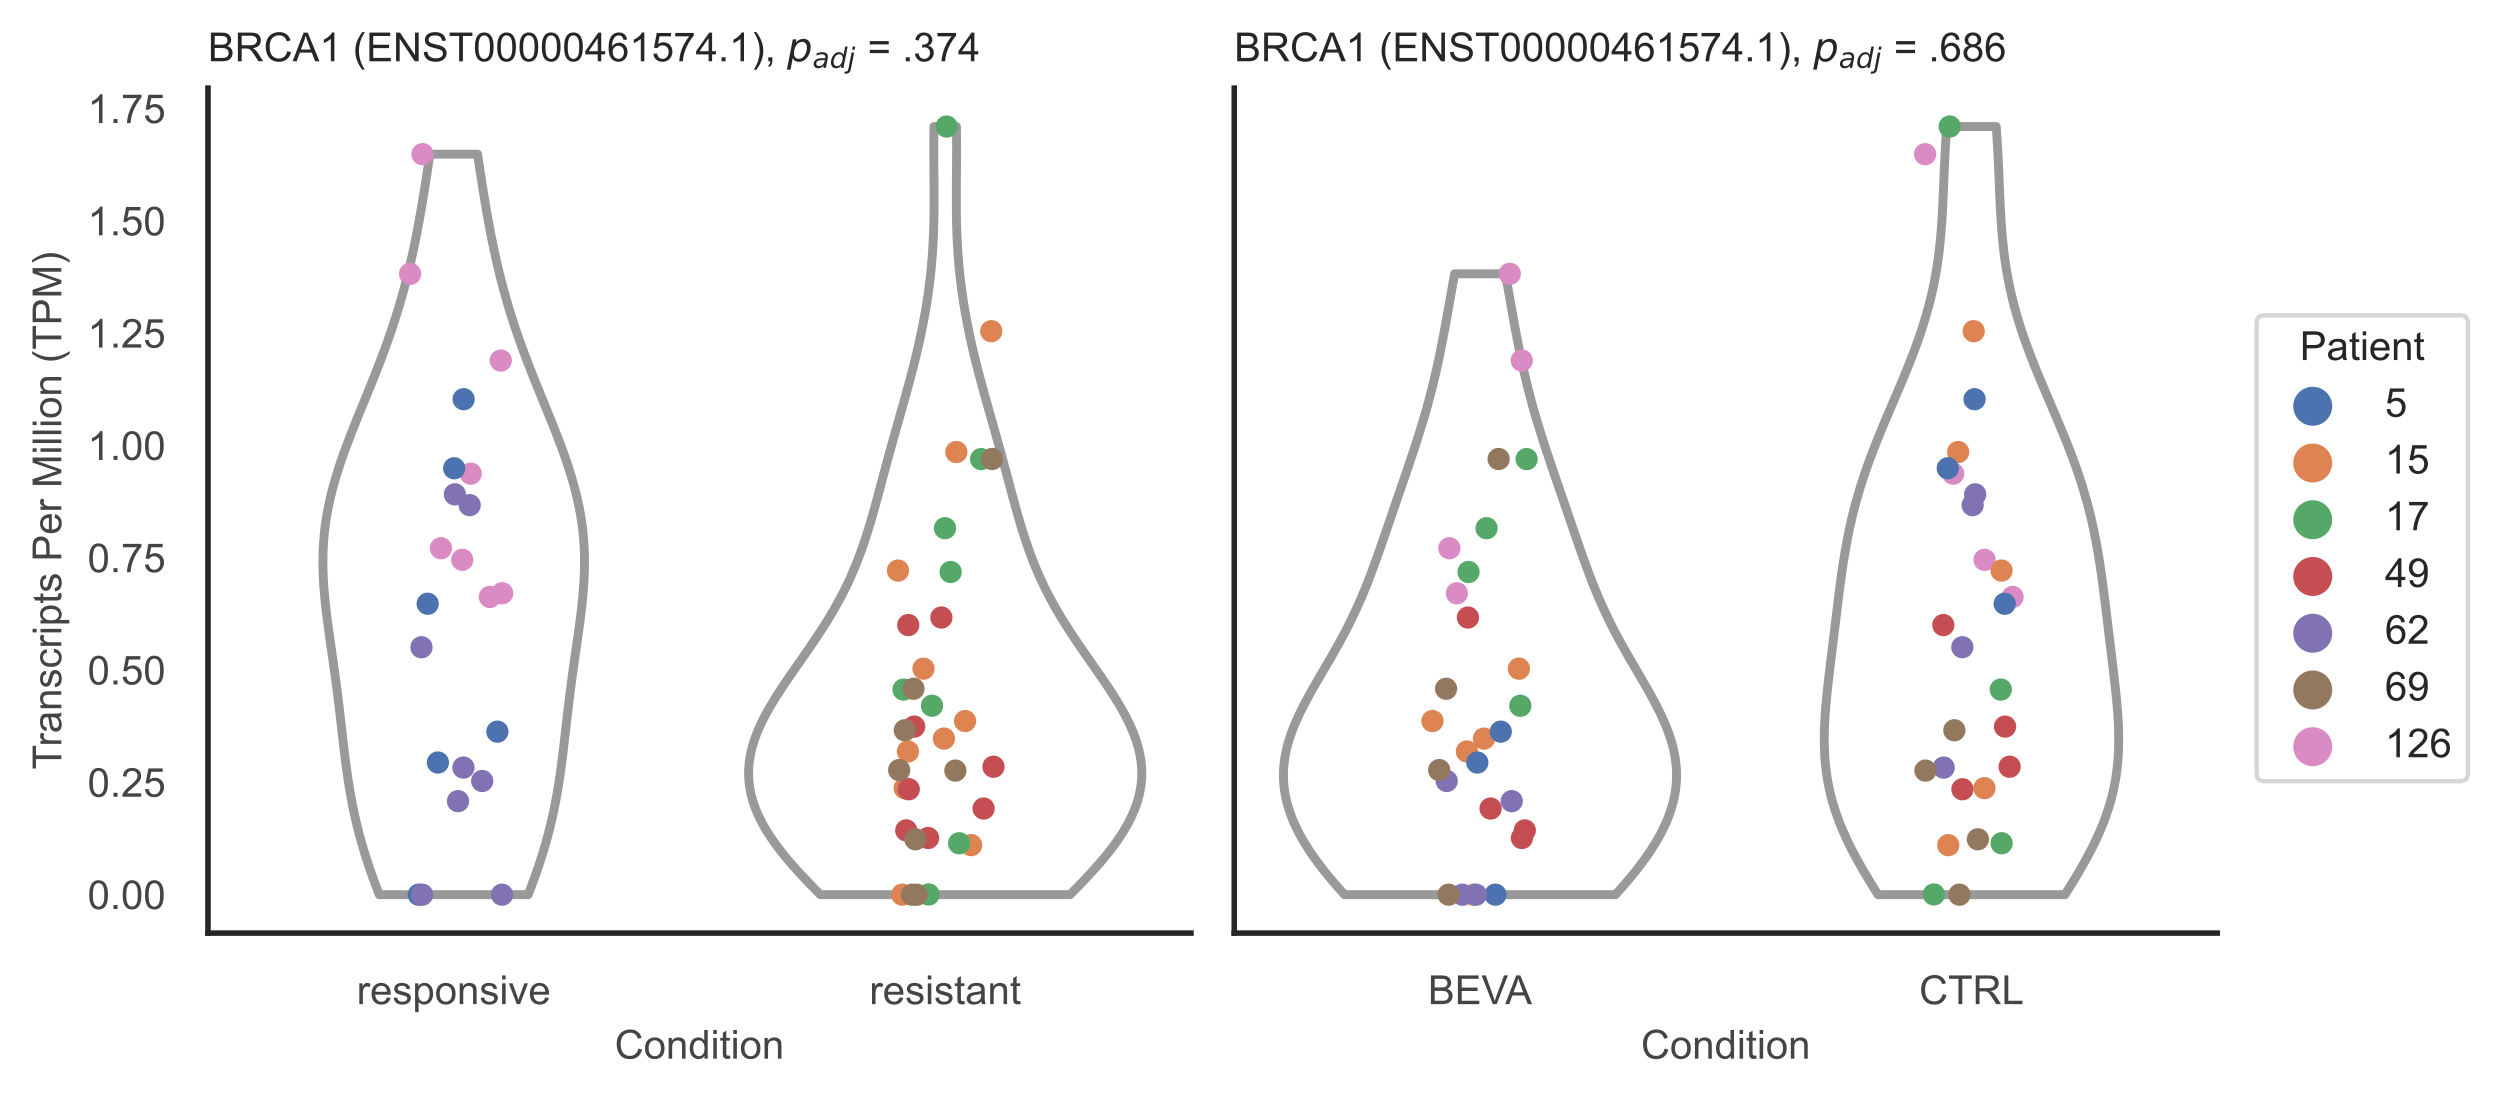 <?xml version="1.0" encoding="utf-8" standalone="no"?>
<!DOCTYPE svg PUBLIC "-//W3C//DTD SVG 1.1//EN"
  "http://www.w3.org/Graphics/SVG/1.1/DTD/svg11.dtd">
<!-- Created with matplotlib (https://matplotlib.org/) -->
<svg height="246.51pt" version="1.1" viewBox="0 0 560.901 246.51" width="560.901pt" xmlns="http://www.w3.org/2000/svg" xmlns:xlink="http://www.w3.org/1999/xlink">
 <defs>
  <style type="text/css">*{stroke-linecap:butt;stroke-linejoin:round;}</style>
 </defs>
 <g id="figure_1">
  <g id="patch_1">
   <path d="M 0 246.51 
L 560.901 246.51 
L 560.901 0 
L 0 0 
z
" style="fill:#ffffff;"/>
  </g>
  <g id="axes_1">
   <g id="patch_2">
    <path d="M 46.661 209.348 
L 267.199 209.348 
L 267.199 19.77 
L 46.661 19.77 
z
" style="fill:#ffffff;"/>
   </g>
   <g id="matplotlib.axis_1">
    <g id="xtick_1">
     <g id="text_1">
      <!-- responsive -->
      <g style="fill:#444444;" transform="translate(80.035 225.29)scale(0.09 -0.09)">
       <defs>
        <path d="M 6.5 0 
L 6.5 51.859 
L 14.406 51.859 
L 14.406 44 
Q 17.438 49.516 20 51.266 
Q 22.562 53.031 25.641 53.031 
Q 30.078 53.031 34.672 50.203 
L 31.641 42.047 
Q 28.422 43.953 25.203 43.953 
Q 22.312 43.953 20.016 42.219 
Q 17.719 40.484 16.75 37.406 
Q 15.281 32.719 15.281 27.156 
L 15.281 0 
z
" id="ArialMT-114"/>
        <path d="M 42.094 16.703 
L 51.172 15.578 
Q 49.031 7.625 43.219 3.219 
Q 37.406 -1.172 28.375 -1.172 
Q 17 -1.172 10.328 5.828 
Q 3.656 12.844 3.656 25.484 
Q 3.656 38.578 10.391 45.797 
Q 17.141 53.031 27.875 53.031 
Q 38.281 53.031 44.875 45.953 
Q 51.469 38.875 51.469 26.031 
Q 51.469 25.25 51.422 23.688 
L 12.75 23.688 
Q 13.234 15.141 17.578 10.594 
Q 21.922 6.062 28.422 6.062 
Q 33.25 6.062 36.672 8.594 
Q 40.094 11.141 42.094 16.703 
z
M 13.234 30.906 
L 42.188 30.906 
Q 41.609 37.453 38.875 40.719 
Q 34.672 45.797 27.984 45.797 
Q 21.922 45.797 17.797 41.75 
Q 13.672 37.703 13.234 30.906 
z
" id="ArialMT-101"/>
        <path d="M 3.078 15.484 
L 11.766 16.844 
Q 12.5 11.625 15.844 8.844 
Q 19.188 6.062 25.203 6.062 
Q 31.25 6.062 34.172 8.516 
Q 37.109 10.984 37.109 14.312 
Q 37.109 17.281 34.516 19 
Q 32.719 20.172 25.531 21.969 
Q 15.875 24.422 12.141 26.203 
Q 8.406 27.984 6.469 31.125 
Q 4.547 34.281 4.547 38.094 
Q 4.547 41.547 6.125 44.5 
Q 7.719 47.469 10.453 49.422 
Q 12.5 50.922 16.031 51.969 
Q 19.578 53.031 23.641 53.031 
Q 29.734 53.031 34.344 51.266 
Q 38.969 49.516 41.156 46.5 
Q 43.359 43.5 44.188 38.484 
L 35.594 37.312 
Q 35.016 41.312 32.203 43.547 
Q 29.391 45.797 24.266 45.797 
Q 18.219 45.797 15.625 43.797 
Q 13.031 41.797 13.031 39.109 
Q 13.031 37.406 14.109 36.031 
Q 15.188 34.625 17.484 33.688 
Q 18.797 33.203 25.25 31.453 
Q 34.578 28.953 38.25 27.359 
Q 41.938 25.781 44.031 22.75 
Q 46.141 19.734 46.141 15.234 
Q 46.141 10.844 43.578 6.953 
Q 41.016 3.078 36.172 0.953 
Q 31.344 -1.172 25.25 -1.172 
Q 15.141 -1.172 9.844 3.031 
Q 4.547 7.234 3.078 15.484 
z
" id="ArialMT-115"/>
        <path d="M 6.594 -19.875 
L 6.594 51.859 
L 14.594 51.859 
L 14.594 45.125 
Q 17.438 49.078 21 51.047 
Q 24.562 53.031 29.641 53.031 
Q 36.281 53.031 41.359 49.609 
Q 46.438 46.188 49.016 39.953 
Q 51.609 33.734 51.609 26.312 
Q 51.609 18.359 48.75 11.984 
Q 45.906 5.609 40.453 2.219 
Q 35.016 -1.172 29 -1.172 
Q 24.609 -1.172 21.109 0.688 
Q 17.625 2.547 15.375 5.375 
L 15.375 -19.875 
z
M 14.547 25.641 
Q 14.547 15.625 18.594 10.844 
Q 22.656 6.062 28.422 6.062 
Q 34.281 6.062 38.453 11.016 
Q 42.625 15.969 42.625 26.375 
Q 42.625 36.281 38.547 41.203 
Q 34.469 46.141 28.812 46.141 
Q 23.188 46.141 18.859 40.891 
Q 14.547 35.641 14.547 25.641 
z
" id="ArialMT-112"/>
        <path d="M 3.328 25.922 
Q 3.328 40.328 11.328 47.266 
Q 18.016 53.031 27.641 53.031 
Q 38.328 53.031 45.109 46.016 
Q 51.906 39.016 51.906 26.656 
Q 51.906 16.656 48.906 10.906 
Q 45.906 5.172 40.156 2 
Q 34.422 -1.172 27.641 -1.172 
Q 16.75 -1.172 10.031 5.812 
Q 3.328 12.797 3.328 25.922 
z
M 12.359 25.922 
Q 12.359 15.969 16.703 11.016 
Q 21.047 6.062 27.641 6.062 
Q 34.188 6.062 38.531 11.031 
Q 42.875 16.016 42.875 26.219 
Q 42.875 35.844 38.5 40.797 
Q 34.125 45.75 27.641 45.75 
Q 21.047 45.75 16.703 40.812 
Q 12.359 35.891 12.359 25.922 
z
" id="ArialMT-111"/>
        <path d="M 6.594 0 
L 6.594 51.859 
L 14.5 51.859 
L 14.5 44.484 
Q 20.219 53.031 31 53.031 
Q 35.688 53.031 39.625 51.344 
Q 43.562 49.656 45.516 46.922 
Q 47.469 44.188 48.25 40.438 
Q 48.734 37.984 48.734 31.891 
L 48.734 0 
L 39.938 0 
L 39.938 31.547 
Q 39.938 36.922 38.906 39.578 
Q 37.891 42.234 35.281 43.812 
Q 32.672 45.406 29.156 45.406 
Q 23.531 45.406 19.453 41.844 
Q 15.375 38.281 15.375 28.328 
L 15.375 0 
z
" id="ArialMT-110"/>
        <path d="M 6.641 61.469 
L 6.641 71.578 
L 15.438 71.578 
L 15.438 61.469 
z
M 6.641 0 
L 6.641 51.859 
L 15.438 51.859 
L 15.438 0 
z
" id="ArialMT-105"/>
        <path d="M 21 0 
L 1.266 51.859 
L 10.547 51.859 
L 21.688 20.797 
Q 23.484 15.766 25 10.359 
Q 26.172 14.453 28.266 20.219 
L 39.797 51.859 
L 48.828 51.859 
L 29.203 0 
z
" id="ArialMT-118"/>
       </defs>
       <use xlink:href="#ArialMT-114"/>
       <use x="33.301" xlink:href="#ArialMT-101"/>
       <use x="88.916" xlink:href="#ArialMT-115"/>
       <use x="138.916" xlink:href="#ArialMT-112"/>
       <use x="194.531" xlink:href="#ArialMT-111"/>
       <use x="250.146" xlink:href="#ArialMT-110"/>
       <use x="305.762" xlink:href="#ArialMT-115"/>
       <use x="355.762" xlink:href="#ArialMT-105"/>
       <use x="377.979" xlink:href="#ArialMT-118"/>
       <use x="427.979" xlink:href="#ArialMT-101"/>
      </g>
     </g>
    </g>
    <g id="xtick_2">
     <g id="text_2">
      <!-- resistant -->
      <g style="fill:#444444;" transform="translate(195.059 225.29)scale(0.09 -0.09)">
       <defs>
        <path d="M 25.781 7.859 
L 27.047 0.094 
Q 23.344 -0.688 20.406 -0.688 
Q 15.625 -0.688 12.984 0.828 
Q 10.359 2.344 9.281 4.812 
Q 8.203 7.281 8.203 15.188 
L 8.203 45.016 
L 1.766 45.016 
L 1.766 51.859 
L 8.203 51.859 
L 8.203 64.703 
L 16.938 69.969 
L 16.938 51.859 
L 25.781 51.859 
L 25.781 45.016 
L 16.938 45.016 
L 16.938 14.703 
Q 16.938 10.938 17.406 9.859 
Q 17.875 8.797 18.922 8.156 
Q 19.969 7.516 21.922 7.516 
Q 23.391 7.516 25.781 7.859 
z
" id="ArialMT-116"/>
        <path d="M 40.438 6.391 
Q 35.547 2.25 31.031 0.531 
Q 26.516 -1.172 21.344 -1.172 
Q 12.797 -1.172 8.203 3 
Q 3.609 7.172 3.609 13.672 
Q 3.609 17.484 5.344 20.625 
Q 7.078 23.781 9.891 25.688 
Q 12.703 27.594 16.219 28.562 
Q 18.797 29.25 24.031 29.891 
Q 34.672 31.156 39.703 32.906 
Q 39.75 34.719 39.75 35.203 
Q 39.75 40.578 37.25 42.781 
Q 33.891 45.75 27.25 45.75 
Q 21.047 45.75 18.094 43.578 
Q 15.141 41.406 13.719 35.891 
L 5.125 37.062 
Q 6.297 42.578 8.984 45.969 
Q 11.672 49.359 16.75 51.188 
Q 21.828 53.031 28.516 53.031 
Q 35.156 53.031 39.297 51.469 
Q 43.453 49.906 45.406 47.531 
Q 47.359 45.172 48.141 41.547 
Q 48.578 39.312 48.578 33.453 
L 48.578 21.734 
Q 48.578 9.469 49.141 6.219 
Q 49.703 2.984 51.375 0 
L 42.188 0 
Q 40.828 2.734 40.438 6.391 
z
M 39.703 26.031 
Q 34.906 24.078 25.344 22.703 
Q 19.922 21.922 17.672 20.938 
Q 15.438 19.969 14.203 18.094 
Q 12.984 16.219 12.984 13.922 
Q 12.984 10.406 15.641 8.062 
Q 18.312 5.719 23.438 5.719 
Q 28.516 5.719 32.469 7.938 
Q 36.422 10.156 38.281 14.016 
Q 39.703 17 39.703 22.797 
z
" id="ArialMT-97"/>
       </defs>
       <use xlink:href="#ArialMT-114"/>
       <use x="33.301" xlink:href="#ArialMT-101"/>
       <use x="88.916" xlink:href="#ArialMT-115"/>
       <use x="138.916" xlink:href="#ArialMT-105"/>
       <use x="161.133" xlink:href="#ArialMT-115"/>
       <use x="211.133" xlink:href="#ArialMT-116"/>
       <use x="238.916" xlink:href="#ArialMT-97"/>
       <use x="294.531" xlink:href="#ArialMT-110"/>
       <use x="350.146" xlink:href="#ArialMT-116"/>
      </g>
     </g>
    </g>
    <g id="text_3">
     <!-- Condition -->
     <g style="fill:#444444;" transform="translate(137.918 237.521)scale(0.09 -0.09)">
      <defs>
       <path d="M 58.797 25.094 
L 68.266 22.703 
Q 65.281 11.031 57.547 4.906 
Q 49.812 -1.219 38.625 -1.219 
Q 27.047 -1.219 19.797 3.484 
Q 12.547 8.203 8.766 17.141 
Q 4.984 26.078 4.984 36.328 
Q 4.984 47.516 9.25 55.828 
Q 13.531 64.156 21.406 68.469 
Q 29.297 72.797 38.766 72.797 
Q 49.516 72.797 56.828 67.328 
Q 64.156 61.859 67.047 51.953 
L 57.719 49.75 
Q 55.219 57.562 50.484 61.125 
Q 45.75 64.703 38.578 64.703 
Q 30.328 64.703 24.781 60.734 
Q 19.234 56.781 16.984 50.109 
Q 14.75 43.453 14.75 36.375 
Q 14.75 27.25 17.406 20.438 
Q 20.062 13.625 25.672 10.25 
Q 31.297 6.891 37.844 6.891 
Q 45.797 6.891 51.312 11.469 
Q 56.844 16.062 58.797 25.094 
z
" id="ArialMT-67"/>
       <path d="M 40.234 0 
L 40.234 6.547 
Q 35.297 -1.172 25.734 -1.172 
Q 19.531 -1.172 14.328 2.25 
Q 9.125 5.672 6.266 11.797 
Q 3.422 17.922 3.422 25.875 
Q 3.422 33.641 6 39.969 
Q 8.594 46.297 13.766 49.656 
Q 18.953 53.031 25.344 53.031 
Q 30.031 53.031 33.688 51.047 
Q 37.359 49.078 39.656 45.906 
L 39.656 71.578 
L 48.391 71.578 
L 48.391 0 
z
M 12.453 25.875 
Q 12.453 15.922 16.641 10.984 
Q 20.844 6.062 26.562 6.062 
Q 32.328 6.062 36.344 10.766 
Q 40.375 15.484 40.375 25.141 
Q 40.375 35.797 36.266 40.766 
Q 32.172 45.75 26.172 45.75 
Q 20.312 45.75 16.375 40.969 
Q 12.453 36.188 12.453 25.875 
z
" id="ArialMT-100"/>
      </defs>
      <use xlink:href="#ArialMT-67"/>
      <use x="72.217" xlink:href="#ArialMT-111"/>
      <use x="127.832" xlink:href="#ArialMT-110"/>
      <use x="183.447" xlink:href="#ArialMT-100"/>
      <use x="239.062" xlink:href="#ArialMT-105"/>
      <use x="261.279" xlink:href="#ArialMT-116"/>
      <use x="289.062" xlink:href="#ArialMT-105"/>
      <use x="311.279" xlink:href="#ArialMT-111"/>
      <use x="366.895" xlink:href="#ArialMT-110"/>
     </g>
    </g>
   </g>
   <g id="matplotlib.axis_2">
    <g id="ytick_1">
     <g id="text_4">
      <!-- 0.00 -->
      <g style="fill:#444444;" transform="translate(19.646 203.952)scale(0.09 -0.09)">
       <defs>
        <path d="M 4.156 35.297 
Q 4.156 48 6.766 55.734 
Q 9.375 63.484 14.516 67.672 
Q 19.672 71.875 27.484 71.875 
Q 33.25 71.875 37.594 69.547 
Q 41.938 67.234 44.766 62.859 
Q 47.609 58.5 49.219 52.219 
Q 50.828 45.953 50.828 35.297 
Q 50.828 22.703 48.234 14.969 
Q 45.656 7.234 40.5 3 
Q 35.359 -1.219 27.484 -1.219 
Q 17.141 -1.219 11.234 6.203 
Q 4.156 15.141 4.156 35.297 
z
M 13.188 35.297 
Q 13.188 17.672 17.312 11.828 
Q 21.438 6 27.484 6 
Q 33.547 6 37.672 11.859 
Q 41.797 17.719 41.797 35.297 
Q 41.797 52.984 37.672 58.781 
Q 33.547 64.594 27.391 64.594 
Q 21.344 64.594 17.719 59.469 
Q 13.188 52.938 13.188 35.297 
z
" id="ArialMT-48"/>
        <path d="M 9.078 0 
L 9.078 10.016 
L 19.094 10.016 
L 19.094 0 
z
" id="ArialMT-46"/>
       </defs>
       <use xlink:href="#ArialMT-48"/>
       <use x="55.615" xlink:href="#ArialMT-46"/>
       <use x="83.398" xlink:href="#ArialMT-48"/>
       <use x="139.014" xlink:href="#ArialMT-48"/>
      </g>
     </g>
    </g>
    <g id="ytick_2">
     <g id="text_5">
      <!-- 0.25 -->
      <g style="fill:#444444;" transform="translate(19.646 178.76)scale(0.09 -0.09)">
       <defs>
        <path d="M 50.344 8.453 
L 50.344 0 
L 3.031 0 
Q 2.938 3.172 4.047 6.109 
Q 5.859 10.938 9.828 15.625 
Q 13.812 20.312 21.344 26.469 
Q 33.016 36.031 37.109 41.625 
Q 41.219 47.219 41.219 52.203 
Q 41.219 57.422 37.469 61 
Q 33.734 64.594 27.734 64.594 
Q 21.391 64.594 17.578 60.781 
Q 13.766 56.984 13.719 50.25 
L 4.688 51.172 
Q 5.609 61.281 11.656 66.578 
Q 17.719 71.875 27.938 71.875 
Q 38.234 71.875 44.234 66.156 
Q 50.25 60.453 50.25 52 
Q 50.25 47.703 48.484 43.547 
Q 46.734 39.406 42.656 34.812 
Q 38.578 30.219 29.109 22.219 
Q 21.188 15.578 18.938 13.203 
Q 16.703 10.844 15.234 8.453 
z
" id="ArialMT-50"/>
        <path d="M 4.156 18.75 
L 13.375 19.531 
Q 14.406 12.797 18.141 9.391 
Q 21.875 6 27.156 6 
Q 33.5 6 37.891 10.781 
Q 42.281 15.578 42.281 23.484 
Q 42.281 31 38.062 35.344 
Q 33.844 39.703 27 39.703 
Q 22.75 39.703 19.328 37.766 
Q 15.922 35.844 13.969 32.766 
L 5.719 33.844 
L 12.641 70.609 
L 48.25 70.609 
L 48.25 62.203 
L 19.672 62.203 
L 15.828 42.969 
Q 22.266 47.469 29.344 47.469 
Q 38.719 47.469 45.156 40.969 
Q 51.609 34.469 51.609 24.266 
Q 51.609 14.547 45.953 7.469 
Q 39.062 -1.219 27.156 -1.219 
Q 17.391 -1.219 11.203 4.25 
Q 5.031 9.719 4.156 18.75 
z
" id="ArialMT-53"/>
       </defs>
       <use xlink:href="#ArialMT-48"/>
       <use x="55.615" xlink:href="#ArialMT-46"/>
       <use x="83.398" xlink:href="#ArialMT-50"/>
       <use x="139.014" xlink:href="#ArialMT-53"/>
      </g>
     </g>
    </g>
    <g id="ytick_3">
     <g id="text_6">
      <!-- 0.50 -->
      <g style="fill:#444444;" transform="translate(19.646 153.569)scale(0.09 -0.09)">
       <use xlink:href="#ArialMT-48"/>
       <use x="55.615" xlink:href="#ArialMT-46"/>
       <use x="83.398" xlink:href="#ArialMT-53"/>
       <use x="139.014" xlink:href="#ArialMT-48"/>
      </g>
     </g>
    </g>
    <g id="ytick_4">
     <g id="text_7">
      <!-- 0.75 -->
      <g style="fill:#444444;" transform="translate(19.646 128.377)scale(0.09 -0.09)">
       <defs>
        <path d="M 4.734 62.203 
L 4.734 70.656 
L 51.078 70.656 
L 51.078 63.812 
Q 44.234 56.547 37.516 44.484 
Q 30.812 32.422 27.156 19.672 
Q 24.516 10.688 23.781 0 
L 14.75 0 
Q 14.891 8.453 18.062 20.406 
Q 21.234 32.375 27.172 43.484 
Q 33.109 54.594 39.797 62.203 
z
" id="ArialMT-55"/>
       </defs>
       <use xlink:href="#ArialMT-48"/>
       <use x="55.615" xlink:href="#ArialMT-46"/>
       <use x="83.398" xlink:href="#ArialMT-55"/>
       <use x="139.014" xlink:href="#ArialMT-53"/>
      </g>
     </g>
    </g>
    <g id="ytick_5">
     <g id="text_8">
      <!-- 1.00 -->
      <g style="fill:#444444;" transform="translate(19.646 103.185)scale(0.09 -0.09)">
       <defs>
        <path d="M 37.25 0 
L 28.469 0 
L 28.469 56 
Q 25.297 52.984 20.141 49.953 
Q 14.984 46.922 10.891 45.406 
L 10.891 53.906 
Q 18.266 57.375 23.781 62.297 
Q 29.297 67.234 31.594 71.875 
L 37.25 71.875 
z
" id="ArialMT-49"/>
       </defs>
       <use xlink:href="#ArialMT-49"/>
       <use x="55.615" xlink:href="#ArialMT-46"/>
       <use x="83.398" xlink:href="#ArialMT-48"/>
       <use x="139.014" xlink:href="#ArialMT-48"/>
      </g>
     </g>
    </g>
    <g id="ytick_6">
     <g id="text_9">
      <!-- 1.25 -->
      <g style="fill:#444444;" transform="translate(19.646 77.994)scale(0.09 -0.09)">
       <use xlink:href="#ArialMT-49"/>
       <use x="55.615" xlink:href="#ArialMT-46"/>
       <use x="83.398" xlink:href="#ArialMT-50"/>
       <use x="139.014" xlink:href="#ArialMT-53"/>
      </g>
     </g>
    </g>
    <g id="ytick_7">
     <g id="text_10">
      <!-- 1.50 -->
      <g style="fill:#444444;" transform="translate(19.646 52.802)scale(0.09 -0.09)">
       <use xlink:href="#ArialMT-49"/>
       <use x="55.615" xlink:href="#ArialMT-46"/>
       <use x="83.398" xlink:href="#ArialMT-53"/>
       <use x="139.014" xlink:href="#ArialMT-48"/>
      </g>
     </g>
    </g>
    <g id="ytick_8">
     <g id="text_11">
      <!-- 1.75 -->
      <g style="fill:#444444;" transform="translate(19.646 27.61)scale(0.09 -0.09)">
       <use xlink:href="#ArialMT-49"/>
       <use x="55.615" xlink:href="#ArialMT-46"/>
       <use x="83.398" xlink:href="#ArialMT-55"/>
       <use x="139.014" xlink:href="#ArialMT-53"/>
      </g>
     </g>
    </g>
    <g id="text_12">
     <!-- Transcripts Per Million (TPM) -->
     <g style="fill:#444444;" transform="translate(13.752 172.644)rotate(-90)scale(0.09 -0.09)">
      <defs>
       <path d="M 25.922 0 
L 25.922 63.141 
L 2.344 63.141 
L 2.344 71.578 
L 59.078 71.578 
L 59.078 63.141 
L 35.406 63.141 
L 35.406 0 
z
" id="ArialMT-84"/>
       <path d="M 40.438 19 
L 49.078 17.875 
Q 47.656 8.938 41.812 3.875 
Q 35.984 -1.172 27.484 -1.172 
Q 16.844 -1.172 10.375 5.781 
Q 3.906 12.75 3.906 25.734 
Q 3.906 34.125 6.688 40.422 
Q 9.469 46.734 15.156 49.875 
Q 20.844 53.031 27.547 53.031 
Q 35.984 53.031 41.359 48.75 
Q 46.734 44.484 48.25 36.625 
L 39.703 35.297 
Q 38.484 40.531 35.375 43.156 
Q 32.281 45.797 27.875 45.797 
Q 21.234 45.797 17.078 41.031 
Q 12.938 36.281 12.938 25.984 
Q 12.938 15.531 16.938 10.797 
Q 20.953 6.062 27.391 6.062 
Q 32.562 6.062 36.031 9.234 
Q 39.5 12.406 40.438 19 
z
" id="ArialMT-99"/>
       <path id="ArialMT-32"/>
       <path d="M 7.719 0 
L 7.719 71.578 
L 34.719 71.578 
Q 41.844 71.578 45.609 70.906 
Q 50.875 70.016 54.438 67.547 
Q 58.016 65.094 60.188 60.641 
Q 62.359 56.203 62.359 50.875 
Q 62.359 41.75 56.547 35.422 
Q 50.734 29.109 35.547 29.109 
L 17.188 29.109 
L 17.188 0 
z
M 17.188 37.547 
L 35.688 37.547 
Q 44.875 37.547 48.734 40.969 
Q 52.594 44.391 52.594 50.594 
Q 52.594 55.078 50.312 58.266 
Q 48.047 61.469 44.344 62.5 
Q 41.938 63.141 35.5 63.141 
L 17.188 63.141 
z
" id="ArialMT-80"/>
       <path d="M 7.422 0 
L 7.422 71.578 
L 21.688 71.578 
L 38.625 20.906 
Q 40.969 13.812 42.047 10.297 
Q 43.266 14.203 45.844 21.781 
L 62.984 71.578 
L 75.734 71.578 
L 75.734 0 
L 66.609 0 
L 66.609 59.906 
L 45.797 0 
L 37.25 0 
L 16.547 60.938 
L 16.547 0 
z
" id="ArialMT-77"/>
       <path d="M 6.391 0 
L 6.391 71.578 
L 15.188 71.578 
L 15.188 0 
z
" id="ArialMT-108"/>
       <path d="M 23.391 -21.047 
Q 16.109 -11.859 11.078 0.438 
Q 6.062 12.75 6.062 25.922 
Q 6.062 37.547 9.812 48.188 
Q 14.203 60.547 23.391 72.797 
L 29.688 72.797 
Q 23.781 62.641 21.875 58.297 
Q 18.891 51.562 17.188 44.234 
Q 15.094 35.109 15.094 25.875 
Q 15.094 2.391 29.688 -21.047 
z
" id="ArialMT-40"/>
       <path d="M 12.359 -21.047 
L 6.062 -21.047 
Q 20.656 2.391 20.656 25.875 
Q 20.656 35.062 18.562 44.094 
Q 16.891 51.422 13.922 58.156 
Q 12.016 62.547 6.062 72.797 
L 12.359 72.797 
Q 21.531 60.547 25.922 48.188 
Q 29.688 37.547 29.688 25.922 
Q 29.688 12.75 24.625 0.438 
Q 19.578 -11.859 12.359 -21.047 
z
" id="ArialMT-41"/>
      </defs>
      <use xlink:href="#ArialMT-84"/>
      <use x="57.334" xlink:href="#ArialMT-114"/>
      <use x="90.635" xlink:href="#ArialMT-97"/>
      <use x="146.25" xlink:href="#ArialMT-110"/>
      <use x="201.865" xlink:href="#ArialMT-115"/>
      <use x="251.865" xlink:href="#ArialMT-99"/>
      <use x="301.865" xlink:href="#ArialMT-114"/>
      <use x="335.166" xlink:href="#ArialMT-105"/>
      <use x="357.383" xlink:href="#ArialMT-112"/>
      <use x="412.998" xlink:href="#ArialMT-116"/>
      <use x="440.781" xlink:href="#ArialMT-115"/>
      <use x="490.781" xlink:href="#ArialMT-32"/>
      <use x="518.564" xlink:href="#ArialMT-80"/>
      <use x="585.264" xlink:href="#ArialMT-101"/>
      <use x="640.879" xlink:href="#ArialMT-114"/>
      <use x="674.18" xlink:href="#ArialMT-32"/>
      <use x="701.963" xlink:href="#ArialMT-77"/>
      <use x="785.264" xlink:href="#ArialMT-105"/>
      <use x="807.48" xlink:href="#ArialMT-108"/>
      <use x="829.697" xlink:href="#ArialMT-108"/>
      <use x="851.914" xlink:href="#ArialMT-105"/>
      <use x="874.131" xlink:href="#ArialMT-111"/>
      <use x="929.746" xlink:href="#ArialMT-110"/>
      <use x="985.361" xlink:href="#ArialMT-32"/>
      <use x="1013.145" xlink:href="#ArialMT-40"/>
      <use x="1046.445" xlink:href="#ArialMT-84"/>
      <use x="1107.529" xlink:href="#ArialMT-80"/>
      <use x="1174.229" xlink:href="#ArialMT-77"/>
      <use x="1257.529" xlink:href="#ArialMT-41"/>
     </g>
    </g>
   </g>
   <g id="PolyCollection_1">
    <defs>
     <path d="M 118.493 -45.779 
L 85.098 -45.779 
L 84.453 -47.457 
L 83.83 -49.135 
L 83.229 -50.813 
L 82.654 -52.492 
L 82.105 -54.17 
L 81.585 -55.848 
L 81.094 -57.526 
L 80.632 -59.205 
L 80.2 -60.883 
L 79.798 -62.561 
L 79.425 -64.239 
L 79.08 -65.917 
L 78.761 -67.596 
L 78.466 -69.274 
L 78.193 -70.952 
L 77.94 -72.63 
L 77.705 -74.309 
L 77.484 -75.987 
L 77.274 -77.665 
L 77.073 -79.343 
L 76.878 -81.022 
L 76.685 -82.7 
L 76.493 -84.378 
L 76.3 -86.056 
L 76.102 -87.734 
L 75.899 -89.413 
L 75.69 -91.091 
L 75.474 -92.769 
L 75.25 -94.447 
L 75.02 -96.126 
L 74.785 -97.804 
L 74.545 -99.482 
L 74.303 -101.16 
L 74.062 -102.839 
L 73.825 -104.517 
L 73.594 -106.195 
L 73.374 -107.873 
L 73.168 -109.551 
L 72.981 -111.23 
L 72.815 -112.908 
L 72.676 -114.586 
L 72.567 -116.264 
L 72.492 -117.943 
L 72.453 -119.621 
L 72.454 -121.299 
L 72.498 -122.977 
L 72.586 -124.655 
L 72.719 -126.334 
L 72.9 -128.012 
L 73.128 -129.69 
L 73.403 -131.368 
L 73.725 -133.047 
L 74.092 -134.725 
L 74.502 -136.403 
L 74.954 -138.081 
L 75.445 -139.76 
L 75.971 -141.438 
L 76.53 -143.116 
L 77.119 -144.794 
L 77.733 -146.472 
L 78.369 -148.151 
L 79.022 -149.829 
L 79.69 -151.507 
L 80.367 -153.185 
L 81.051 -154.864 
L 81.738 -156.542 
L 82.424 -158.22 
L 83.106 -159.898 
L 83.782 -161.577 
L 84.447 -163.255 
L 85.101 -164.933 
L 85.741 -166.611 
L 86.365 -168.289 
L 86.971 -169.968 
L 87.558 -171.646 
L 88.126 -173.324 
L 88.673 -175.002 
L 89.199 -176.681 
L 89.705 -178.359 
L 90.189 -180.037 
L 90.652 -181.715 
L 91.095 -183.394 
L 91.518 -185.072 
L 91.923 -186.75 
L 92.309 -188.428 
L 92.678 -190.106 
L 93.032 -191.785 
L 93.37 -193.463 
L 93.695 -195.141 
L 94.008 -196.819 
L 94.31 -198.498 
L 94.601 -200.176 
L 94.884 -201.854 
L 95.159 -203.532 
L 95.427 -205.21 
L 95.689 -206.889 
L 95.946 -208.567 
L 96.198 -210.245 
L 96.447 -211.923 
L 107.144 -211.923 
L 107.144 -211.923 
L 107.392 -210.245 
L 107.645 -208.567 
L 107.902 -206.889 
L 108.164 -205.21 
L 108.432 -203.532 
L 108.707 -201.854 
L 108.99 -200.176 
L 109.281 -198.498 
L 109.583 -196.819 
L 109.895 -195.141 
L 110.22 -193.463 
L 110.559 -191.785 
L 110.912 -190.106 
L 111.282 -188.428 
L 111.668 -186.75 
L 112.072 -185.072 
L 112.496 -183.394 
L 112.939 -181.715 
L 113.402 -180.037 
L 113.886 -178.359 
L 114.391 -176.681 
L 114.917 -175.002 
L 115.465 -173.324 
L 116.032 -171.646 
L 116.62 -169.968 
L 117.226 -168.289 
L 117.85 -166.611 
L 118.489 -164.933 
L 119.143 -163.255 
L 119.809 -161.577 
L 120.484 -159.898 
L 121.167 -158.22 
L 121.853 -156.542 
L 122.54 -154.864 
L 123.223 -153.185 
L 123.901 -151.507 
L 124.569 -149.829 
L 125.222 -148.151 
L 125.858 -146.472 
L 126.472 -144.794 
L 127.06 -143.116 
L 127.619 -141.438 
L 128.146 -139.76 
L 128.637 -138.081 
L 129.089 -136.403 
L 129.499 -134.725 
L 129.866 -133.047 
L 130.188 -131.368 
L 130.463 -129.69 
L 130.691 -128.012 
L 130.871 -126.334 
L 131.005 -124.655 
L 131.093 -122.977 
L 131.136 -121.299 
L 131.138 -119.621 
L 131.099 -117.943 
L 131.023 -116.264 
L 130.914 -114.586 
L 130.775 -112.908 
L 130.61 -111.23 
L 130.422 -109.551 
L 130.216 -107.873 
L 129.996 -106.195 
L 129.766 -104.517 
L 129.528 -102.839 
L 129.287 -101.16 
L 129.046 -99.482 
L 128.806 -97.804 
L 128.57 -96.126 
L 128.34 -94.447 
L 128.117 -92.769 
L 127.901 -91.091 
L 127.691 -89.413 
L 127.489 -87.734 
L 127.291 -86.056 
L 127.097 -84.378 
L 126.905 -82.7 
L 126.713 -81.022 
L 126.518 -79.343 
L 126.317 -77.665 
L 126.107 -75.987 
L 125.886 -74.309 
L 125.65 -72.63 
L 125.397 -70.952 
L 125.125 -69.274 
L 124.83 -67.596 
L 124.511 -65.917 
L 124.165 -64.239 
L 123.792 -62.561 
L 123.39 -60.883 
L 122.959 -59.205 
L 122.497 -57.526 
L 122.006 -55.848 
L 121.486 -54.17 
L 120.937 -52.492 
L 120.362 -50.813 
L 119.761 -49.135 
L 119.137 -47.457 
L 118.493 -45.779 
z
" id="m8517bd58b0" style="stroke:#999999;stroke-width:2;"/>
    </defs>
    <g clip-path="url(#pe3dc22eb5a)">
     <use style="fill:#ffffff;stroke:#999999;stroke-width:2;" x="0" xlink:href="#m8517bd58b0" y="246.51"/>
    </g>
   </g>
   <g id="PolyCollection_2">
    <defs>
     <path d="M 240.07 -45.779 
L 184.059 -45.779 
L 182.345 -47.52 
L 180.672 -49.26 
L 179.054 -51.001 
L 177.504 -52.742 
L 176.037 -54.483 
L 174.663 -56.224 
L 173.394 -57.965 
L 172.24 -59.706 
L 171.211 -61.446 
L 170.313 -63.187 
L 169.554 -64.928 
L 168.938 -66.669 
L 168.469 -68.41 
L 168.149 -70.151 
L 167.978 -71.891 
L 167.957 -73.632 
L 168.082 -75.373 
L 168.349 -77.114 
L 168.753 -78.855 
L 169.287 -80.596 
L 169.943 -82.337 
L 170.71 -84.077 
L 171.578 -85.818 
L 172.535 -87.559 
L 173.568 -89.3 
L 174.664 -91.041 
L 175.81 -92.782 
L 176.993 -94.522 
L 178.199 -96.263 
L 179.415 -98.004 
L 180.63 -99.745 
L 181.832 -101.486 
L 183.012 -103.227 
L 184.161 -104.968 
L 185.271 -106.708 
L 186.338 -108.449 
L 187.356 -110.19 
L 188.322 -111.931 
L 189.234 -113.672 
L 190.093 -115.413 
L 190.899 -117.153 
L 191.654 -118.894 
L 192.36 -120.635 
L 193.022 -122.376 
L 193.642 -124.117 
L 194.227 -125.858 
L 194.78 -127.599 
L 195.307 -129.339 
L 195.812 -131.08 
L 196.301 -132.821 
L 196.779 -134.562 
L 197.249 -136.303 
L 197.716 -138.044 
L 198.181 -139.784 
L 198.649 -141.525 
L 199.121 -143.266 
L 199.597 -145.007 
L 200.078 -146.748 
L 200.565 -148.489 
L 201.055 -150.229 
L 201.548 -151.97 
L 202.042 -153.711 
L 202.535 -155.452 
L 203.024 -157.193 
L 203.508 -158.934 
L 203.983 -160.675 
L 204.448 -162.415 
L 204.9 -164.156 
L 205.336 -165.897 
L 205.757 -167.638 
L 206.159 -169.379 
L 206.541 -171.12 
L 206.903 -172.86 
L 207.243 -174.601 
L 207.56 -176.342 
L 207.855 -178.083 
L 208.125 -179.824 
L 208.372 -181.565 
L 208.594 -183.306 
L 208.792 -185.046 
L 208.966 -186.787 
L 209.116 -188.528 
L 209.242 -190.269 
L 209.345 -192.01 
L 209.426 -193.751 
L 209.488 -195.491 
L 209.531 -197.232 
L 209.557 -198.973 
L 209.57 -200.714 
L 209.571 -202.455 
L 209.564 -204.196 
L 209.551 -205.937 
L 209.536 -207.677 
L 209.521 -209.418 
L 209.51 -211.159 
L 209.505 -212.9 
L 209.509 -214.641 
L 209.523 -216.382 
L 209.549 -218.122 
L 214.58 -218.122 
L 214.58 -218.122 
L 214.606 -216.382 
L 214.62 -214.641 
L 214.624 -212.9 
L 214.619 -211.159 
L 214.608 -209.418 
L 214.593 -207.677 
L 214.578 -205.937 
L 214.565 -204.196 
L 214.558 -202.455 
L 214.559 -200.714 
L 214.572 -198.973 
L 214.598 -197.232 
L 214.641 -195.491 
L 214.702 -193.751 
L 214.784 -192.01 
L 214.887 -190.269 
L 215.013 -188.528 
L 215.163 -186.787 
L 215.336 -185.046 
L 215.534 -183.306 
L 215.757 -181.565 
L 216.003 -179.824 
L 216.274 -178.083 
L 216.568 -176.342 
L 216.886 -174.601 
L 217.226 -172.86 
L 217.588 -171.12 
L 217.97 -169.379 
L 218.372 -167.638 
L 218.792 -165.897 
L 219.229 -164.156 
L 219.681 -162.415 
L 220.146 -160.675 
L 220.621 -158.934 
L 221.104 -157.193 
L 221.594 -155.452 
L 222.087 -153.711 
L 222.581 -151.97 
L 223.074 -150.229 
L 223.564 -148.489 
L 224.05 -146.748 
L 224.532 -145.007 
L 225.008 -143.266 
L 225.48 -141.525 
L 225.947 -139.784 
L 226.413 -138.044 
L 226.879 -136.303 
L 227.35 -134.562 
L 227.827 -132.821 
L 228.317 -131.08 
L 228.822 -129.339 
L 229.349 -127.599 
L 229.902 -125.858 
L 230.486 -124.117 
L 231.107 -122.376 
L 231.768 -120.635 
L 232.475 -118.894 
L 233.229 -117.153 
L 234.035 -115.413 
L 234.894 -113.672 
L 235.807 -111.931 
L 236.773 -110.19 
L 237.791 -108.449 
L 238.857 -106.708 
L 239.968 -104.968 
L 241.117 -103.227 
L 242.297 -101.486 
L 243.499 -99.745 
L 244.714 -98.004 
L 245.93 -96.263 
L 247.136 -94.522 
L 248.318 -92.782 
L 249.464 -91.041 
L 250.561 -89.3 
L 251.594 -87.559 
L 252.551 -85.818 
L 253.419 -84.077 
L 254.186 -82.337 
L 254.841 -80.596 
L 255.375 -78.855 
L 255.78 -77.114 
L 256.047 -75.373 
L 256.172 -73.632 
L 256.151 -71.891 
L 255.98 -70.151 
L 255.66 -68.41 
L 255.191 -66.669 
L 254.575 -64.928 
L 253.815 -63.187 
L 252.918 -61.446 
L 251.888 -59.706 
L 250.735 -57.965 
L 249.466 -56.224 
L 248.092 -54.483 
L 246.624 -52.742 
L 245.075 -51.001 
L 243.457 -49.26 
L 241.784 -47.52 
L 240.07 -45.779 
z
" id="mf788096e43" style="stroke:#999999;stroke-width:2;"/>
    </defs>
    <g clip-path="url(#pe3dc22eb5a)">
     <use style="fill:#ffffff;stroke:#999999;stroke-width:2;" x="0" xlink:href="#mf788096e43" y="246.51"/>
    </g>
   </g>
   <g id="PathCollection_1"/>
   <g id="PathCollection_2"/>
   <g id="PathCollection_3"/>
   <g id="PathCollection_4"/>
   <g id="PathCollection_5"/>
   <g id="PathCollection_6"/>
   <g id="PathCollection_7"/>
   <g id="patch_3">
    <path d="M 46.661 209.348 
L 46.661 19.77 
" style="fill:none;stroke:#262626;stroke-linecap:square;stroke-linejoin:miter;stroke-width:1.25;"/>
   </g>
   <g id="patch_4">
    <path d="M 46.661 209.348 
L 267.199 209.348 
" style="fill:none;stroke:#262626;stroke-linecap:square;stroke-linejoin:miter;stroke-width:1.25;"/>
   </g>
   <g id="PathCollection_8">
    <defs>
     <path d="M 0 2.5 
C 0.663 2.5 1.299 2.237 1.768 1.768 
C 2.237 1.299 2.5 0.663 2.5 -0 
C 2.5 -0.663 2.237 -1.299 1.768 -1.768 
C 1.299 -2.237 0.663 -2.5 0 -2.5 
C -0.663 -2.5 -1.299 -2.237 -1.768 -1.768 
C -2.237 -1.299 -2.5 -0.663 -2.5 0 
C -2.5 0.663 -2.237 1.299 -1.768 1.768 
C -1.299 2.237 -0.663 2.5 0 2.5 
z
" id="C0_0_39c970cff8"/>
    </defs>
    <g clip-path="url(#pe3dc22eb5a)">
     <use style="fill:#da8bc3;" x="98.925" xlink:href="#C0_0_39c970cff8" y="123.002"/>
    </g>
    <g clip-path="url(#pe3dc22eb5a)">
     <use style="fill:#da8bc3;" x="112.672" xlink:href="#C0_0_39c970cff8" y="133.106"/>
    </g>
    <g clip-path="url(#pe3dc22eb5a)">
     <use style="fill:#da8bc3;" x="92.008" xlink:href="#C0_0_39c970cff8" y="61.431"/>
    </g>
    <g clip-path="url(#pe3dc22eb5a)">
     <use style="fill:#da8bc3;" x="112.352" xlink:href="#C0_0_39c970cff8" y="80.888"/>
    </g>
    <g clip-path="url(#pe3dc22eb5a)">
     <use style="fill:#da8bc3;" x="109.908" xlink:href="#C0_0_39c970cff8" y="133.929"/>
    </g>
    <g clip-path="url(#pe3dc22eb5a)">
     <use style="fill:#da8bc3;" x="94.787" xlink:href="#C0_0_39c970cff8" y="34.586"/>
    </g>
    <g clip-path="url(#pe3dc22eb5a)">
     <use style="fill:#da8bc3;" x="105.616" xlink:href="#C0_0_39c970cff8" y="106.272"/>
    </g>
    <g clip-path="url(#pe3dc22eb5a)">
     <use style="fill:#da8bc3;" x="103.713" xlink:href="#C0_0_39c970cff8" y="125.597"/>
    </g>
    <g clip-path="url(#pe3dc22eb5a)">
     <use style="fill:#4c72b0;" x="111.595" xlink:href="#C0_0_39c970cff8" y="164.154"/>
    </g>
    <g clip-path="url(#pe3dc22eb5a)">
     <use style="fill:#4c72b0;" x="93.957" xlink:href="#C0_0_39c970cff8" y="200.731"/>
    </g>
    <g clip-path="url(#pe3dc22eb5a)">
     <use style="fill:#4c72b0;" x="98.252" xlink:href="#C0_0_39c970cff8" y="171.08"/>
    </g>
    <g clip-path="url(#pe3dc22eb5a)">
     <use style="fill:#4c72b0;" x="95.955" xlink:href="#C0_0_39c970cff8" y="135.46"/>
    </g>
    <g clip-path="url(#pe3dc22eb5a)">
     <use style="fill:#4c72b0;" x="104.022" xlink:href="#C0_0_39c970cff8" y="89.566"/>
    </g>
    <g clip-path="url(#pe3dc22eb5a)">
     <use style="fill:#4c72b0;" x="101.902" xlink:href="#C0_0_39c970cff8" y="105.063"/>
    </g>
    <g clip-path="url(#pe3dc22eb5a)">
     <use style="fill:#8172b3;" x="112.634" xlink:href="#C0_0_39c970cff8" y="200.731"/>
    </g>
    <g clip-path="url(#pe3dc22eb5a)">
     <use style="fill:#8172b3;" x="108.186" xlink:href="#C0_0_39c970cff8" y="175.224"/>
    </g>
    <g clip-path="url(#pe3dc22eb5a)">
     <use style="fill:#8172b3;" x="102.753" xlink:href="#C0_0_39c970cff8" y="179.747"/>
    </g>
    <g clip-path="url(#pe3dc22eb5a)">
     <use style="fill:#8172b3;" x="94.703" xlink:href="#C0_0_39c970cff8" y="200.731"/>
    </g>
    <g clip-path="url(#pe3dc22eb5a)">
     <use style="fill:#8172b3;" x="103.97" xlink:href="#C0_0_39c970cff8" y="172.217"/>
    </g>
    <g clip-path="url(#pe3dc22eb5a)">
     <use style="fill:#8172b3;" x="105.376" xlink:href="#C0_0_39c970cff8" y="113.333"/>
    </g>
    <g clip-path="url(#pe3dc22eb5a)">
     <use style="fill:#8172b3;" x="94.558" xlink:href="#C0_0_39c970cff8" y="145.213"/>
    </g>
    <g clip-path="url(#pe3dc22eb5a)">
     <use style="fill:#8172b3;" x="102.056" xlink:href="#C0_0_39c970cff8" y="110.914"/>
    </g>
   </g>
   <g id="PathCollection_9">
    <defs>
     <path d="M 0 2.5 
C 0.663 2.5 1.299 2.237 1.768 1.768 
C 2.237 1.299 2.5 0.663 2.5 -0 
C 2.5 -0.663 2.237 -1.299 1.768 -1.768 
C 1.299 -2.237 0.663 -2.5 0 -2.5 
C -0.663 -2.5 -1.299 -2.237 -1.768 -1.768 
C -2.237 -1.299 -2.5 -0.663 -2.5 0 
C -2.5 0.663 -2.237 1.299 -1.768 1.768 
C -1.299 2.237 -0.663 2.5 0 2.5 
z
" id="C1_0_ff950a0823"/>
    </defs>
    <g clip-path="url(#pe3dc22eb5a)">
     <use style="fill:#dd8452;" x="203.704" xlink:href="#C1_0_ff950a0823" y="168.597"/>
    </g>
    <g clip-path="url(#pe3dc22eb5a)">
     <use style="fill:#dd8452;" x="211.776" xlink:href="#C1_0_ff950a0823" y="165.707"/>
    </g>
    <g clip-path="url(#pe3dc22eb5a)">
     <use style="fill:#dd8452;" x="202.41" xlink:href="#C1_0_ff950a0823" y="200.731"/>
    </g>
    <g clip-path="url(#pe3dc22eb5a)">
     <use style="fill:#dd8452;" x="207.19" xlink:href="#C1_0_ff950a0823" y="150.021"/>
    </g>
    <g clip-path="url(#pe3dc22eb5a)">
     <use style="fill:#dd8452;" x="216.527" xlink:href="#C1_0_ff950a0823" y="161.774"/>
    </g>
    <g clip-path="url(#pe3dc22eb5a)">
     <use style="fill:#dd8452;" x="217.891" xlink:href="#C1_0_ff950a0823" y="189.615"/>
    </g>
    <g clip-path="url(#pe3dc22eb5a)">
     <use style="fill:#dd8452;" x="222.395" xlink:href="#C1_0_ff950a0823" y="74.302"/>
    </g>
    <g clip-path="url(#pe3dc22eb5a)">
     <use style="fill:#dd8452;" x="214.564" xlink:href="#C1_0_ff950a0823" y="101.421"/>
    </g>
    <g clip-path="url(#pe3dc22eb5a)">
     <use style="fill:#dd8452;" x="202.978" xlink:href="#C1_0_ff950a0823" y="176.822"/>
    </g>
    <g clip-path="url(#pe3dc22eb5a)">
     <use style="fill:#dd8452;" x="201.473" xlink:href="#C1_0_ff950a0823" y="128.015"/>
    </g>
    <g clip-path="url(#pe3dc22eb5a)">
     <use style="fill:#55a868;" x="220.127" xlink:href="#C1_0_ff950a0823" y="102.999"/>
    </g>
    <g clip-path="url(#pe3dc22eb5a)">
     <use style="fill:#55a868;" x="209.105" xlink:href="#C1_0_ff950a0823" y="158.342"/>
    </g>
    <g clip-path="url(#pe3dc22eb5a)">
     <use style="fill:#55a868;" x="213.29" xlink:href="#C1_0_ff950a0823" y="128.336"/>
    </g>
    <g clip-path="url(#pe3dc22eb5a)">
     <use style="fill:#55a868;" x="212.015" xlink:href="#C1_0_ff950a0823" y="118.509"/>
    </g>
    <g clip-path="url(#pe3dc22eb5a)">
     <use style="fill:#55a868;" x="202.717" xlink:href="#C1_0_ff950a0823" y="154.714"/>
    </g>
    <g clip-path="url(#pe3dc22eb5a)">
     <use style="fill:#55a868;" x="212.383" xlink:href="#C1_0_ff950a0823" y="28.387"/>
    </g>
    <g clip-path="url(#pe3dc22eb5a)">
     <use style="fill:#55a868;" x="215.188" xlink:href="#C1_0_ff950a0823" y="189.193"/>
    </g>
    <g clip-path="url(#pe3dc22eb5a)">
     <use style="fill:#55a868;" x="208.339" xlink:href="#C1_0_ff950a0823" y="200.68"/>
    </g>
    <g clip-path="url(#pe3dc22eb5a)">
     <use style="fill:#c44e52;" x="220.684" xlink:href="#C1_0_ff950a0823" y="181.403"/>
    </g>
    <g clip-path="url(#pe3dc22eb5a)">
     <use style="fill:#c44e52;" x="203.324" xlink:href="#C1_0_ff950a0823" y="186.309"/>
    </g>
    <g clip-path="url(#pe3dc22eb5a)">
     <use style="fill:#c44e52;" x="211.207" xlink:href="#C1_0_ff950a0823" y="138.548"/>
    </g>
    <g clip-path="url(#pe3dc22eb5a)">
     <use style="fill:#c44e52;" x="208.228" xlink:href="#C1_0_ff950a0823" y="188.017"/>
    </g>
    <g clip-path="url(#pe3dc22eb5a)">
     <use style="fill:#c44e52;" x="203.78" xlink:href="#C1_0_ff950a0823" y="140.238"/>
    </g>
    <g clip-path="url(#pe3dc22eb5a)">
     <use style="fill:#c44e52;" x="203.886" xlink:href="#C1_0_ff950a0823" y="177.078"/>
    </g>
    <g clip-path="url(#pe3dc22eb5a)">
     <use style="fill:#c44e52;" x="205.106" xlink:href="#C1_0_ff950a0823" y="163.019"/>
    </g>
    <g clip-path="url(#pe3dc22eb5a)">
     <use style="fill:#c44e52;" x="222.898" xlink:href="#C1_0_ff950a0823" y="172.021"/>
    </g>
    <g clip-path="url(#pe3dc22eb5a)">
     <use style="fill:#937860;" x="204.618" xlink:href="#C1_0_ff950a0823" y="200.731"/>
    </g>
    <g clip-path="url(#pe3dc22eb5a)">
     <use style="fill:#937860;" x="222.582" xlink:href="#C1_0_ff950a0823" y="102.982"/>
    </g>
    <g clip-path="url(#pe3dc22eb5a)">
     <use style="fill:#937860;" x="201.74" xlink:href="#C1_0_ff950a0823" y="172.773"/>
    </g>
    <g clip-path="url(#pe3dc22eb5a)">
     <use style="fill:#937860;" x="204.944" xlink:href="#C1_0_ff950a0823" y="154.53"/>
    </g>
    <g clip-path="url(#pe3dc22eb5a)">
     <use style="fill:#937860;" x="205.387" xlink:href="#C1_0_ff950a0823" y="188.302"/>
    </g>
    <g clip-path="url(#pe3dc22eb5a)">
     <use style="fill:#937860;" x="203.001" xlink:href="#C1_0_ff950a0823" y="163.845"/>
    </g>
    <g clip-path="url(#pe3dc22eb5a)">
     <use style="fill:#937860;" x="214.346" xlink:href="#C1_0_ff950a0823" y="172.89"/>
    </g>
    <g clip-path="url(#pe3dc22eb5a)">
     <use style="fill:#937860;" x="205.701" xlink:href="#C1_0_ff950a0823" y="200.731"/>
    </g>
   </g>
   <g id="text_13">
    <!-- BRCA1 (ENST00000461574.1), $p_{adj}$ = .374 -->
    <g style="fill:#262626;" transform="translate(46.661 13.77)scale(0.09 -0.09)">
     <defs>
      <path d="M 7.328 0 
L 7.328 71.578 
L 34.188 71.578 
Q 42.391 71.578 47.344 69.406 
Q 52.297 67.234 55.094 62.719 
Q 57.906 58.203 57.906 53.266 
Q 57.906 48.688 55.422 44.625 
Q 52.938 40.578 47.906 38.094 
Q 54.391 36.188 57.875 31.594 
Q 61.375 27 61.375 20.75 
Q 61.375 15.719 59.25 11.391 
Q 57.125 7.078 54 4.734 
Q 50.875 2.391 46.156 1.188 
Q 41.453 0 34.625 0 
z
M 16.797 41.5 
L 32.281 41.5 
Q 38.578 41.5 41.312 42.328 
Q 44.922 43.406 46.75 45.891 
Q 48.578 48.391 48.578 52.156 
Q 48.578 55.719 46.875 58.422 
Q 45.172 61.141 41.984 62.141 
Q 38.812 63.141 31.109 63.141 
L 16.797 63.141 
z
M 16.797 8.453 
L 34.625 8.453 
Q 39.203 8.453 41.062 8.797 
Q 44.344 9.375 46.531 10.734 
Q 48.734 12.109 50.141 14.719 
Q 51.562 17.328 51.562 20.75 
Q 51.562 24.75 49.516 27.703 
Q 47.469 30.672 43.828 31.859 
Q 40.188 33.062 33.344 33.062 
L 16.797 33.062 
z
" id="ArialMT-66"/>
      <path d="M 7.859 0 
L 7.859 71.578 
L 39.594 71.578 
Q 49.172 71.578 54.141 69.641 
Q 59.125 67.719 62.109 62.828 
Q 65.094 57.953 65.094 52.047 
Q 65.094 44.438 60.156 39.203 
Q 55.219 33.984 44.922 32.562 
Q 48.688 30.766 50.641 29 
Q 54.781 25.203 58.5 19.484 
L 70.953 0 
L 59.031 0 
L 49.562 14.891 
Q 45.406 21.344 42.719 24.75 
Q 40.047 28.172 37.922 29.531 
Q 35.797 30.906 33.594 31.453 
Q 31.984 31.781 28.328 31.781 
L 17.328 31.781 
L 17.328 0 
z
M 17.328 39.984 
L 37.703 39.984 
Q 44.188 39.984 47.844 41.328 
Q 51.516 42.672 53.422 45.625 
Q 55.328 48.578 55.328 52.047 
Q 55.328 57.125 51.641 60.391 
Q 47.953 63.672 39.984 63.672 
L 17.328 63.672 
z
" id="ArialMT-82"/>
      <path d="M -0.141 0 
L 27.344 71.578 
L 37.547 71.578 
L 66.844 0 
L 56.062 0 
L 47.703 21.688 
L 17.781 21.688 
L 9.906 0 
z
M 20.516 29.391 
L 44.781 29.391 
L 37.312 49.219 
Q 33.891 58.25 32.234 64.062 
Q 30.859 57.172 28.375 50.391 
z
" id="ArialMT-65"/>
      <path d="M 7.906 0 
L 7.906 71.578 
L 59.672 71.578 
L 59.672 63.141 
L 17.391 63.141 
L 17.391 41.219 
L 56.984 41.219 
L 56.984 32.812 
L 17.391 32.812 
L 17.391 8.453 
L 61.328 8.453 
L 61.328 0 
z
" id="ArialMT-69"/>
      <path d="M 7.625 0 
L 7.625 71.578 
L 17.328 71.578 
L 54.938 15.375 
L 54.938 71.578 
L 64.016 71.578 
L 64.016 0 
L 54.297 0 
L 16.703 56.25 
L 16.703 0 
z
" id="ArialMT-78"/>
      <path d="M 4.5 23 
L 13.422 23.781 
Q 14.062 18.406 16.375 14.969 
Q 18.703 11.531 23.578 9.406 
Q 28.469 7.281 34.578 7.281 
Q 39.984 7.281 44.141 8.891 
Q 48.297 10.5 50.312 13.297 
Q 52.344 16.109 52.344 19.438 
Q 52.344 22.797 50.391 25.312 
Q 48.438 27.828 43.953 29.547 
Q 41.062 30.672 31.203 33.031 
Q 21.344 35.406 17.391 37.5 
Q 12.25 40.188 9.734 44.156 
Q 7.234 48.141 7.234 53.078 
Q 7.234 58.5 10.297 63.203 
Q 13.375 67.922 19.281 70.359 
Q 25.203 72.797 32.422 72.797 
Q 40.375 72.797 46.453 70.234 
Q 52.547 67.672 55.812 62.688 
Q 59.078 57.719 59.328 51.422 
L 50.25 50.734 
Q 49.516 57.516 45.281 60.984 
Q 41.062 64.453 32.812 64.453 
Q 24.219 64.453 20.281 61.297 
Q 16.359 58.156 16.359 53.719 
Q 16.359 49.859 19.141 47.359 
Q 21.875 44.875 33.422 42.266 
Q 44.969 39.656 49.266 37.703 
Q 55.516 34.812 58.484 30.391 
Q 61.469 25.984 61.469 20.219 
Q 61.469 14.5 58.203 9.438 
Q 54.938 4.391 48.797 1.578 
Q 42.672 -1.219 35.016 -1.219 
Q 25.297 -1.219 18.719 1.609 
Q 12.156 4.438 8.422 10.125 
Q 4.688 15.828 4.5 23 
z
" id="ArialMT-83"/>
      <path d="M 32.328 0 
L 32.328 17.141 
L 1.266 17.141 
L 1.266 25.203 
L 33.938 71.578 
L 41.109 71.578 
L 41.109 25.203 
L 50.781 25.203 
L 50.781 17.141 
L 41.109 17.141 
L 41.109 0 
z
M 32.328 25.203 
L 32.328 57.469 
L 9.906 25.203 
z
" id="ArialMT-52"/>
      <path d="M 49.75 54.047 
L 41.016 53.375 
Q 39.844 58.547 37.703 60.891 
Q 34.125 64.656 28.906 64.656 
Q 24.703 64.656 21.531 62.312 
Q 17.391 59.281 14.984 53.469 
Q 12.594 47.656 12.5 36.922 
Q 15.672 41.75 20.266 44.094 
Q 24.859 46.438 29.891 46.438 
Q 38.672 46.438 44.844 39.969 
Q 51.031 33.5 51.031 23.25 
Q 51.031 16.5 48.125 10.719 
Q 45.219 4.938 40.141 1.859 
Q 35.062 -1.219 28.609 -1.219 
Q 17.625 -1.219 10.688 6.859 
Q 3.766 14.938 3.766 33.5 
Q 3.766 54.25 11.422 63.672 
Q 18.109 71.875 29.438 71.875 
Q 37.891 71.875 43.281 67.141 
Q 48.688 62.406 49.75 54.047 
z
M 13.875 23.188 
Q 13.875 18.656 15.797 14.5 
Q 17.719 10.359 21.188 8.172 
Q 24.656 6 28.469 6 
Q 34.031 6 38.031 10.484 
Q 42.047 14.984 42.047 22.703 
Q 42.047 30.125 38.078 34.391 
Q 34.125 38.672 28.125 38.672 
Q 22.172 38.672 18.016 34.391 
Q 13.875 30.125 13.875 23.188 
z
" id="ArialMT-54"/>
      <path d="M 8.891 0 
L 8.891 10.016 
L 18.891 10.016 
L 18.891 0 
Q 18.891 -5.516 16.938 -8.906 
Q 14.984 -12.312 10.75 -14.156 
L 8.297 -10.406 
Q 11.078 -9.188 12.391 -6.812 
Q 13.719 -4.438 13.875 0 
z
" id="ArialMT-44"/>
      <path d="M 49.609 33.688 
Q 49.609 40.875 46.484 44.672 
Q 43.359 48.484 37.5 48.484 
Q 33.5 48.484 29.859 46.438 
Q 26.219 44.391 23.391 40.484 
Q 20.609 36.625 18.938 31.156 
Q 17.281 25.688 17.281 20.312 
Q 17.281 13.484 20.406 9.797 
Q 23.531 6.109 29.297 6.109 
Q 33.547 6.109 37.188 8.109 
Q 40.828 10.109 43.406 13.922 
Q 46.188 17.922 47.891 23.344 
Q 49.609 28.766 49.609 33.688 
z
M 21.781 46.391 
Q 25.391 51.125 30.297 53.562 
Q 35.203 56 41.219 56 
Q 49.609 56 54.25 50.5 
Q 58.891 45.016 58.891 35.109 
Q 58.891 27 56 19.656 
Q 53.125 12.312 47.703 6.5 
Q 44.094 2.641 39.547 0.609 
Q 35.016 -1.422 29.984 -1.422 
Q 24.172 -1.422 20.219 1 
Q 16.266 3.422 14.312 8.203 
L 8.688 -20.797 
L -0.297 -20.797 
L 14.406 54.688 
L 23.391 54.688 
z
" id="DejaVuSans-Oblique-112"/>
      <path d="M 53.719 31.203 
L 47.609 0 
L 38.625 0 
L 40.281 8.297 
Q 36.328 3.422 31.266 1 
Q 26.219 -1.422 20.016 -1.422 
Q 13.031 -1.422 8.562 2.844 
Q 4.109 7.125 4.109 13.812 
Q 4.109 23.391 11.75 28.953 
Q 19.391 34.516 32.812 34.516 
L 45.312 34.516 
L 45.797 36.922 
Q 45.906 37.312 45.953 37.766 
Q 46 38.234 46 39.203 
Q 46 43.562 42.453 45.969 
Q 38.922 48.391 32.516 48.391 
Q 28.125 48.391 23.5 47.266 
Q 18.891 46.141 14.016 43.891 
L 15.578 52.203 
Q 20.656 54.109 25.516 55.047 
Q 30.375 56 34.906 56 
Q 44.578 56 49.625 51.797 
Q 54.688 47.609 54.688 39.594 
Q 54.688 37.984 54.438 35.812 
Q 54.203 33.641 53.719 31.203 
z
M 44 27.484 
L 35.016 27.484 
Q 23.969 27.484 18.672 24.531 
Q 13.375 21.578 13.375 15.375 
Q 13.375 11.078 16.078 8.641 
Q 18.797 6.203 23.578 6.203 
Q 30.906 6.203 36.375 11.453 
Q 41.844 16.703 43.609 25.484 
z
" id="DejaVuSans-Oblique-97"/>
      <path d="M 41.797 8.203 
Q 38.188 3.469 33.25 1.016 
Q 28.328 -1.422 22.312 -1.422 
Q 14.109 -1.422 9.344 4.172 
Q 4.594 9.766 4.594 19.484 
Q 4.594 27.594 7.469 34.938 
Q 10.359 42.281 15.828 48.094 
Q 19.438 51.953 23.969 53.969 
Q 28.516 56 33.5 56 
Q 38.766 56 42.797 53.453 
Q 46.828 50.922 49.031 46.188 
L 54.891 75.984 
L 63.922 75.984 
L 49.125 0 
L 40.094 0 
z
M 13.922 21.094 
Q 13.922 14.016 17.109 10.062 
Q 20.312 6.109 25.984 6.109 
Q 30.172 6.109 33.766 8.125 
Q 37.359 10.156 40.094 14.109 
Q 42.969 18.219 44.625 23.578 
Q 46.297 28.953 46.297 34.188 
Q 46.297 40.969 43.094 44.766 
Q 39.891 48.578 34.281 48.578 
Q 30.031 48.578 26.359 46.578 
Q 22.703 44.578 20.125 40.828 
Q 17.281 36.766 15.594 31.391 
Q 13.922 26.031 13.922 21.094 
z
" id="DejaVuSans-Oblique-100"/>
      <path d="M 14.5 54.688 
L 23.484 54.688 
L 12.703 -0.984 
L 12.641 -1.219 
Q 10.844 -10.547 8.5 -14.016 
Q 6.297 -17.281 2.062 -19.031 
Q -2.156 -20.797 -7.906 -20.797 
L -11.281 -20.797 
L -9.812 -13.188 
L -7.516 -13.188 
Q -2.25 -13.188 -0.016 -10.984 
Q 2.203 -8.797 3.719 -0.984 
z
M 18.703 75.984 
L 27.688 75.984 
L 25.484 64.594 
L 16.5 64.594 
z
" id="DejaVuSans-Oblique-106"/>
      <path d="M 52.828 42.094 
L 5.562 42.094 
L 5.562 50.297 
L 52.828 50.297 
z
M 52.828 20.359 
L 5.562 20.359 
L 5.562 28.562 
L 52.828 28.562 
z
" id="ArialMT-61"/>
      <path d="M 4.203 18.891 
L 12.984 20.062 
Q 14.5 12.594 18.141 9.297 
Q 21.781 6 27 6 
Q 33.203 6 37.469 10.297 
Q 41.75 14.594 41.75 20.953 
Q 41.75 27 37.797 30.922 
Q 33.844 34.859 27.734 34.859 
Q 25.25 34.859 21.531 33.891 
L 22.516 41.609 
Q 23.391 41.5 23.922 41.5 
Q 29.547 41.5 34.031 44.422 
Q 38.531 47.359 38.531 53.469 
Q 38.531 58.297 35.25 61.469 
Q 31.984 64.656 26.812 64.656 
Q 21.688 64.656 18.266 61.422 
Q 14.844 58.203 13.875 51.766 
L 5.078 53.328 
Q 6.688 62.156 12.391 67.016 
Q 18.109 71.875 26.609 71.875 
Q 32.469 71.875 37.391 69.359 
Q 42.328 66.844 44.938 62.5 
Q 47.562 58.156 47.562 53.266 
Q 47.562 48.641 45.062 44.828 
Q 42.578 41.016 37.703 38.766 
Q 44.047 37.312 47.562 32.688 
Q 51.078 28.078 51.078 21.141 
Q 51.078 11.766 44.234 5.25 
Q 37.406 -1.266 26.953 -1.266 
Q 17.531 -1.266 11.297 4.344 
Q 5.078 9.969 4.203 18.891 
z
" id="ArialMT-51"/>
     </defs>
     <use transform="translate(0 0.203)" xlink:href="#ArialMT-66"/>
     <use transform="translate(66.699 0.203)" xlink:href="#ArialMT-82"/>
     <use transform="translate(138.916 0.203)" xlink:href="#ArialMT-67"/>
     <use transform="translate(211.133 0.203)" xlink:href="#ArialMT-65"/>
     <use transform="translate(277.832 0.203)" xlink:href="#ArialMT-49"/>
     <use transform="translate(333.447 0.203)" xlink:href="#ArialMT-32"/>
     <use transform="translate(361.23 0.203)" xlink:href="#ArialMT-40"/>
     <use transform="translate(394.531 0.203)" xlink:href="#ArialMT-69"/>
     <use transform="translate(461.23 0.203)" xlink:href="#ArialMT-78"/>
     <use transform="translate(533.447 0.203)" xlink:href="#ArialMT-83"/>
     <use transform="translate(600.146 0.203)" xlink:href="#ArialMT-84"/>
     <use transform="translate(661.23 0.203)" xlink:href="#ArialMT-48"/>
     <use transform="translate(716.846 0.203)" xlink:href="#ArialMT-48"/>
     <use transform="translate(772.461 0.203)" xlink:href="#ArialMT-48"/>
     <use transform="translate(828.076 0.203)" xlink:href="#ArialMT-48"/>
     <use transform="translate(883.691 0.203)" xlink:href="#ArialMT-48"/>
     <use transform="translate(939.307 0.203)" xlink:href="#ArialMT-52"/>
     <use transform="translate(994.922 0.203)" xlink:href="#ArialMT-54"/>
     <use transform="translate(1050.537 0.203)" xlink:href="#ArialMT-49"/>
     <use transform="translate(1106.152 0.203)" xlink:href="#ArialMT-53"/>
     <use transform="translate(1160.018 0.203)" xlink:href="#ArialMT-55"/>
     <use transform="translate(1215.633 0.203)" xlink:href="#ArialMT-52"/>
     <use transform="translate(1271.248 0.203)" xlink:href="#ArialMT-46"/>
     <use transform="translate(1299.031 0.203)" xlink:href="#ArialMT-49"/>
     <use transform="translate(1354.646 0.203)" xlink:href="#ArialMT-41"/>
     <use transform="translate(1387.947 0.203)" xlink:href="#ArialMT-44"/>
     <use transform="translate(1415.73 0.203)" xlink:href="#ArialMT-32"/>
     <use transform="translate(1443.514 0.203)" xlink:href="#DejaVuSans-Oblique-112"/>
     <use transform="translate(1506.99 -16.203)scale(0.7)" xlink:href="#DejaVuSans-Oblique-97"/>
     <use transform="translate(1549.886 -16.203)scale(0.7)" xlink:href="#DejaVuSans-Oblique-100"/>
     <use transform="translate(1594.319 -16.203)scale(0.7)" xlink:href="#DejaVuSans-Oblique-106"/>
     <use transform="translate(1616.502 0.203)" xlink:href="#ArialMT-32"/>
     <use transform="translate(1644.285 0.203)" xlink:href="#ArialMT-61"/>
     <use transform="translate(1702.684 0.203)" xlink:href="#ArialMT-32"/>
     <use transform="translate(1730.467 0.203)" xlink:href="#ArialMT-46"/>
     <use transform="translate(1758.25 0.203)" xlink:href="#ArialMT-51"/>
     <use transform="translate(1813.865 0.203)" xlink:href="#ArialMT-55"/>
     <use transform="translate(1869.48 0.203)" xlink:href="#ArialMT-52"/>
    </g>
   </g>
  </g>
  <g id="axes_2">
   <g id="patch_5">
    <path d="M 276.919 209.348 
L 497.457 209.348 
L 497.457 19.77 
L 276.919 19.77 
z
" style="fill:#ffffff;"/>
   </g>
   <g id="matplotlib.axis_3">
    <g id="xtick_3">
     <g id="text_14">
      <!-- BEVA -->
      <g style="fill:#444444;" transform="translate(320.379 225.29)scale(0.09 -0.09)">
       <defs>
        <path d="M 28.172 0 
L 0.438 71.578 
L 10.688 71.578 
L 29.297 19.578 
Q 31.547 13.328 33.062 7.859 
Q 34.719 13.719 36.922 19.578 
L 56.25 71.578 
L 65.922 71.578 
L 37.891 0 
z
" id="ArialMT-86"/>
       </defs>
       <use xlink:href="#ArialMT-66"/>
       <use x="66.699" xlink:href="#ArialMT-69"/>
       <use x="133.398" xlink:href="#ArialMT-86"/>
       <use x="192.723" xlink:href="#ArialMT-65"/>
      </g>
     </g>
    </g>
    <g id="xtick_4">
     <g id="text_15">
      <!-- CTRL -->
      <g style="fill:#444444;" transform="translate(430.572 225.29)scale(0.09 -0.09)">
       <defs>
        <path d="M 7.328 0 
L 7.328 71.578 
L 16.797 71.578 
L 16.797 8.453 
L 52.047 8.453 
L 52.047 0 
z
" id="ArialMT-76"/>
       </defs>
       <use xlink:href="#ArialMT-67"/>
       <use x="72.217" xlink:href="#ArialMT-84"/>
       <use x="133.301" xlink:href="#ArialMT-82"/>
       <use x="205.518" xlink:href="#ArialMT-76"/>
      </g>
     </g>
    </g>
    <g id="text_16">
     <!-- Condition -->
     <g style="fill:#444444;" transform="translate(368.176 237.521)scale(0.09 -0.09)">
      <use xlink:href="#ArialMT-67"/>
      <use x="72.217" xlink:href="#ArialMT-111"/>
      <use x="127.832" xlink:href="#ArialMT-110"/>
      <use x="183.447" xlink:href="#ArialMT-100"/>
      <use x="239.062" xlink:href="#ArialMT-105"/>
      <use x="261.279" xlink:href="#ArialMT-116"/>
      <use x="289.062" xlink:href="#ArialMT-105"/>
      <use x="311.279" xlink:href="#ArialMT-111"/>
      <use x="366.895" xlink:href="#ArialMT-110"/>
     </g>
    </g>
   </g>
   <g id="matplotlib.axis_4">
    <g id="ytick_9"/>
    <g id="ytick_10"/>
    <g id="ytick_11"/>
    <g id="ytick_12"/>
    <g id="ytick_13"/>
    <g id="ytick_14"/>
    <g id="ytick_15"/>
    <g id="ytick_16"/>
   </g>
   <g id="PolyCollection_3">
    <defs>
     <path d="M 362.452 -45.779 
L 301.655 -45.779 
L 300.396 -47.186 
L 299.174 -48.593 
L 297.996 -50 
L 296.865 -51.407 
L 295.786 -52.814 
L 294.763 -54.221 
L 293.8 -55.628 
L 292.901 -57.035 
L 292.069 -58.442 
L 291.306 -59.849 
L 290.616 -61.257 
L 290.001 -62.664 
L 289.464 -64.071 
L 289.005 -65.478 
L 288.628 -66.885 
L 288.332 -68.292 
L 288.12 -69.699 
L 287.991 -71.106 
L 287.946 -72.513 
L 287.984 -73.92 
L 288.103 -75.327 
L 288.303 -76.734 
L 288.581 -78.141 
L 288.933 -79.548 
L 289.356 -80.956 
L 289.846 -82.363 
L 290.398 -83.77 
L 291.005 -85.177 
L 291.663 -86.584 
L 292.365 -87.991 
L 293.104 -89.398 
L 293.873 -90.805 
L 294.666 -92.212 
L 295.475 -93.619 
L 296.295 -95.026 
L 297.118 -96.433 
L 297.94 -97.84 
L 298.754 -99.248 
L 299.557 -100.655 
L 300.344 -102.062 
L 301.111 -103.469 
L 301.857 -104.876 
L 302.579 -106.283 
L 303.277 -107.69 
L 303.949 -109.097 
L 304.597 -110.504 
L 305.22 -111.911 
L 305.82 -113.318 
L 306.399 -114.725 
L 306.959 -116.132 
L 307.501 -117.539 
L 308.029 -118.947 
L 308.544 -120.354 
L 309.049 -121.761 
L 309.546 -123.168 
L 310.037 -124.575 
L 310.524 -125.982 
L 311.008 -127.389 
L 311.49 -128.796 
L 311.973 -130.203 
L 312.455 -131.61 
L 312.939 -133.017 
L 313.423 -134.424 
L 313.908 -135.831 
L 314.392 -137.238 
L 314.877 -138.646 
L 315.36 -140.053 
L 315.84 -141.46 
L 316.318 -142.867 
L 316.79 -144.274 
L 317.257 -145.681 
L 317.717 -147.088 
L 318.168 -148.495 
L 318.611 -149.902 
L 319.043 -151.309 
L 319.464 -152.716 
L 319.873 -154.123 
L 320.269 -155.53 
L 320.653 -156.938 
L 321.023 -158.345 
L 321.38 -159.752 
L 321.724 -161.159 
L 322.056 -162.566 
L 322.375 -163.973 
L 322.683 -165.38 
L 322.981 -166.787 
L 323.268 -168.194 
L 323.547 -169.601 
L 323.819 -171.008 
L 324.084 -172.415 
L 324.344 -173.822 
L 324.6 -175.229 
L 324.852 -176.637 
L 325.103 -178.044 
L 325.353 -179.451 
L 325.602 -180.858 
L 325.851 -182.265 
L 326.101 -183.672 
L 326.352 -185.079 
L 337.755 -185.079 
L 337.755 -185.079 
L 338.005 -183.672 
L 338.256 -182.265 
L 338.505 -180.858 
L 338.754 -179.451 
L 339.004 -178.044 
L 339.255 -176.637 
L 339.507 -175.229 
L 339.763 -173.822 
L 340.023 -172.415 
L 340.288 -171.008 
L 340.56 -169.601 
L 340.839 -168.194 
L 341.126 -166.787 
L 341.424 -165.38 
L 341.732 -163.973 
L 342.051 -162.566 
L 342.382 -161.159 
L 342.727 -159.752 
L 343.084 -158.345 
L 343.454 -156.938 
L 343.838 -155.53 
L 344.234 -154.123 
L 344.643 -152.716 
L 345.064 -151.309 
L 345.496 -149.902 
L 345.938 -148.495 
L 346.39 -147.088 
L 346.85 -145.681 
L 347.317 -144.274 
L 347.789 -142.867 
L 348.267 -141.46 
L 348.747 -140.053 
L 349.23 -138.646 
L 349.714 -137.238 
L 350.199 -135.831 
L 350.684 -134.424 
L 351.168 -133.017 
L 351.651 -131.61 
L 352.134 -130.203 
L 352.617 -128.796 
L 353.099 -127.389 
L 353.583 -125.982 
L 354.07 -124.575 
L 354.561 -123.168 
L 355.058 -121.761 
L 355.563 -120.354 
L 356.078 -118.947 
L 356.605 -117.539 
L 357.148 -116.132 
L 357.708 -114.725 
L 358.287 -113.318 
L 358.887 -111.911 
L 359.51 -110.504 
L 360.158 -109.097 
L 360.83 -107.69 
L 361.528 -106.283 
L 362.25 -104.876 
L 362.996 -103.469 
L 363.763 -102.062 
L 364.55 -100.655 
L 365.352 -99.248 
L 366.167 -97.84 
L 366.989 -96.433 
L 367.812 -95.026 
L 368.632 -93.619 
L 369.441 -92.212 
L 370.234 -90.805 
L 371.003 -89.398 
L 371.742 -87.991 
L 372.444 -86.584 
L 373.101 -85.177 
L 373.709 -83.77 
L 374.261 -82.363 
L 374.751 -80.956 
L 375.174 -79.548 
L 375.526 -78.141 
L 375.804 -76.734 
L 376.004 -75.327 
L 376.123 -73.92 
L 376.161 -72.513 
L 376.116 -71.106 
L 375.987 -69.699 
L 375.775 -68.292 
L 375.479 -66.885 
L 375.102 -65.478 
L 374.643 -64.071 
L 374.106 -62.664 
L 373.491 -61.257 
L 372.801 -59.849 
L 372.038 -58.442 
L 371.206 -57.035 
L 370.307 -55.628 
L 369.344 -54.221 
L 368.321 -52.814 
L 367.242 -51.407 
L 366.111 -50 
L 364.932 -48.593 
L 363.711 -47.186 
L 362.452 -45.779 
z
" id="m61e39989ac" style="stroke:#999999;stroke-width:2;"/>
    </defs>
    <g clip-path="url(#p1acdd263c9)">
     <use style="fill:#ffffff;stroke:#999999;stroke-width:2;" x="0" xlink:href="#m61e39989ac" y="246.51"/>
    </g>
   </g>
   <g id="PolyCollection_4">
    <defs>
     <path d="M 463.285 -45.779 
L 421.36 -45.779 
L 420.268 -47.52 
L 419.199 -49.26 
L 418.16 -51.001 
L 417.158 -52.742 
L 416.2 -54.483 
L 415.29 -56.224 
L 414.436 -57.965 
L 413.641 -59.706 
L 412.909 -61.446 
L 412.243 -63.187 
L 411.646 -64.928 
L 411.119 -66.669 
L 410.662 -68.41 
L 410.275 -70.151 
L 409.957 -71.891 
L 409.705 -73.632 
L 409.516 -75.373 
L 409.386 -77.114 
L 409.312 -78.855 
L 409.289 -80.596 
L 409.311 -82.337 
L 409.374 -84.077 
L 409.472 -85.818 
L 409.599 -87.559 
L 409.752 -89.3 
L 409.924 -91.041 
L 410.111 -92.782 
L 410.309 -94.522 
L 410.515 -96.263 
L 410.725 -98.004 
L 410.938 -99.745 
L 411.151 -101.486 
L 411.363 -103.227 
L 411.575 -104.968 
L 411.785 -106.708 
L 411.996 -108.449 
L 412.208 -110.19 
L 412.422 -111.931 
L 412.642 -113.672 
L 412.869 -115.413 
L 413.105 -117.153 
L 413.355 -118.894 
L 413.62 -120.635 
L 413.904 -122.376 
L 414.208 -124.117 
L 414.537 -125.858 
L 414.891 -127.599 
L 415.273 -129.339 
L 415.684 -131.08 
L 416.127 -132.821 
L 416.601 -134.562 
L 417.106 -136.303 
L 417.644 -138.044 
L 418.212 -139.784 
L 418.811 -141.525 
L 419.438 -143.266 
L 420.091 -145.007 
L 420.767 -146.748 
L 421.464 -148.489 
L 422.179 -150.229 
L 422.908 -151.97 
L 423.646 -153.711 
L 424.39 -155.452 
L 425.136 -157.193 
L 425.88 -158.934 
L 426.617 -160.675 
L 427.342 -162.415 
L 428.053 -164.156 
L 428.745 -165.897 
L 429.414 -167.638 
L 430.057 -169.379 
L 430.671 -171.12 
L 431.254 -172.86 
L 431.802 -174.601 
L 432.315 -176.342 
L 432.791 -178.083 
L 433.229 -179.824 
L 433.629 -181.565 
L 433.991 -183.306 
L 434.315 -185.046 
L 434.604 -186.787 
L 434.858 -188.528 
L 435.08 -190.269 
L 435.272 -192.01 
L 435.437 -193.751 
L 435.577 -195.491 
L 435.698 -197.232 
L 435.801 -198.973 
L 435.891 -200.714 
L 435.971 -202.455 
L 436.045 -204.196 
L 436.116 -205.937 
L 436.188 -207.677 
L 436.263 -209.418 
L 436.345 -211.159 
L 436.436 -212.9 
L 436.538 -214.641 
L 436.652 -216.382 
L 436.78 -218.122 
L 447.865 -218.122 
L 447.865 -218.122 
L 447.993 -216.382 
L 448.107 -214.641 
L 448.209 -212.9 
L 448.3 -211.159 
L 448.382 -209.418 
L 448.457 -207.677 
L 448.529 -205.937 
L 448.6 -204.196 
L 448.674 -202.455 
L 448.754 -200.714 
L 448.844 -198.973 
L 448.947 -197.232 
L 449.068 -195.491 
L 449.208 -193.751 
L 449.373 -192.01 
L 449.565 -190.269 
L 449.787 -188.528 
L 450.041 -186.787 
L 450.33 -185.046 
L 450.654 -183.306 
L 451.016 -181.565 
L 451.416 -179.824 
L 451.854 -178.083 
L 452.33 -176.342 
L 452.843 -174.601 
L 453.391 -172.86 
L 453.974 -171.12 
L 454.588 -169.379 
L 455.231 -167.638 
L 455.9 -165.897 
L 456.592 -164.156 
L 457.303 -162.415 
L 458.028 -160.675 
L 458.765 -158.934 
L 459.509 -157.193 
L 460.255 -155.452 
L 460.999 -153.711 
L 461.737 -151.97 
L 462.466 -150.229 
L 463.18 -148.489 
L 463.878 -146.748 
L 464.554 -145.007 
L 465.207 -143.266 
L 465.834 -141.525 
L 466.433 -139.784 
L 467.001 -138.044 
L 467.539 -136.303 
L 468.044 -134.562 
L 468.518 -132.821 
L 468.961 -131.08 
L 469.372 -129.339 
L 469.754 -127.599 
L 470.108 -125.858 
L 470.437 -124.117 
L 470.741 -122.376 
L 471.025 -120.635 
L 471.29 -118.894 
L 471.539 -117.153 
L 471.776 -115.413 
L 472.003 -113.672 
L 472.223 -111.931 
L 472.437 -110.19 
L 472.649 -108.449 
L 472.86 -106.708 
L 473.07 -104.968 
L 473.282 -103.227 
L 473.494 -101.486 
L 473.707 -99.745 
L 473.92 -98.004 
L 474.13 -96.263 
L 474.336 -94.522 
L 474.534 -92.782 
L 474.721 -91.041 
L 474.893 -89.3 
L 475.046 -87.559 
L 475.173 -85.818 
L 475.271 -84.077 
L 475.334 -82.337 
L 475.356 -80.596 
L 475.333 -78.855 
L 475.259 -77.114 
L 475.129 -75.373 
L 474.94 -73.632 
L 474.688 -71.891 
L 474.369 -70.151 
L 473.983 -68.41 
L 473.526 -66.669 
L 472.999 -64.928 
L 472.402 -63.187 
L 471.736 -61.446 
L 471.004 -59.706 
L 470.209 -57.965 
L 469.355 -56.224 
L 468.445 -54.483 
L 467.487 -52.742 
L 466.485 -51.001 
L 465.446 -49.26 
L 464.377 -47.52 
L 463.285 -45.779 
z
" id="m1db72913bc" style="stroke:#999999;stroke-width:2;"/>
    </defs>
    <g clip-path="url(#p1acdd263c9)">
     <use style="fill:#ffffff;stroke:#999999;stroke-width:2;" x="0" xlink:href="#m1db72913bc" y="246.51"/>
    </g>
   </g>
   <g id="PathCollection_10"/>
   <g id="PathCollection_11"/>
   <g id="PathCollection_12"/>
   <g id="PathCollection_13"/>
   <g id="PathCollection_14"/>
   <g id="PathCollection_15"/>
   <g id="PathCollection_16"/>
   <g id="patch_6">
    <path d="M 276.919 209.348 
L 276.919 19.77 
" style="fill:none;stroke:#262626;stroke-linecap:square;stroke-linejoin:miter;stroke-width:1.25;"/>
   </g>
   <g id="patch_7">
    <path d="M 276.919 209.348 
L 497.457 209.348 
" style="fill:none;stroke:#262626;stroke-linecap:square;stroke-linejoin:miter;stroke-width:1.25;"/>
   </g>
   <g id="PathCollection_17">
    <defs>
     <path d="M 0 2.5 
C 0.663 2.5 1.299 2.237 1.768 1.768 
C 2.237 1.299 2.5 0.663 2.5 -0 
C 2.5 -0.663 2.237 -1.299 1.768 -1.768 
C 1.299 -2.237 0.663 -2.5 0 -2.5 
C -0.663 -2.5 -1.299 -2.237 -1.768 -1.768 
C -2.237 -1.299 -2.5 -0.663 -2.5 0 
C -2.5 0.663 -2.237 1.299 -1.768 1.768 
C -1.299 2.237 -0.663 2.5 0 2.5 
z
" id="C2_0_986793186a"/>
    </defs>
    <g clip-path="url(#p1acdd263c9)">
     <use style="fill:#da8bc3;" x="325.174" xlink:href="#C2_0_986793186a" y="123.002"/>
    </g>
    <g clip-path="url(#p1acdd263c9)">
     <use style="fill:#da8bc3;" x="326.864" xlink:href="#C2_0_986793186a" y="133.106"/>
    </g>
    <g clip-path="url(#p1acdd263c9)">
     <use style="fill:#da8bc3;" x="338.733" xlink:href="#C2_0_986793186a" y="61.431"/>
    </g>
    <g clip-path="url(#p1acdd263c9)">
     <use style="fill:#da8bc3;" x="341.421" xlink:href="#C2_0_986793186a" y="80.888"/>
    </g>
    <g clip-path="url(#p1acdd263c9)">
     <use style="fill:#dd8452;" x="329.115" xlink:href="#C2_0_986793186a" y="168.597"/>
    </g>
    <g clip-path="url(#p1acdd263c9)">
     <use style="fill:#dd8452;" x="332.95" xlink:href="#C2_0_986793186a" y="165.707"/>
    </g>
    <g clip-path="url(#p1acdd263c9)">
     <use style="fill:#dd8452;" x="330.66" xlink:href="#C2_0_986793186a" y="200.731"/>
    </g>
    <g clip-path="url(#p1acdd263c9)">
     <use style="fill:#dd8452;" x="340.784" xlink:href="#C2_0_986793186a" y="150.021"/>
    </g>
    <g clip-path="url(#p1acdd263c9)">
     <use style="fill:#dd8452;" x="321.384" xlink:href="#C2_0_986793186a" y="161.774"/>
    </g>
    <g clip-path="url(#p1acdd263c9)">
     <use style="fill:#55a868;" x="342.513" xlink:href="#C2_0_986793186a" y="102.999"/>
    </g>
    <g clip-path="url(#p1acdd263c9)">
     <use style="fill:#55a868;" x="341.1" xlink:href="#C2_0_986793186a" y="158.342"/>
    </g>
    <g clip-path="url(#p1acdd263c9)">
     <use style="fill:#55a868;" x="329.48" xlink:href="#C2_0_986793186a" y="128.336"/>
    </g>
    <g clip-path="url(#p1acdd263c9)">
     <use style="fill:#55a868;" x="333.523" xlink:href="#C2_0_986793186a" y="118.509"/>
    </g>
    <g clip-path="url(#p1acdd263c9)">
     <use style="fill:#c44e52;" x="334.425" xlink:href="#C2_0_986793186a" y="181.403"/>
    </g>
    <g clip-path="url(#p1acdd263c9)">
     <use style="fill:#c44e52;" x="342.107" xlink:href="#C2_0_986793186a" y="186.309"/>
    </g>
    <g clip-path="url(#p1acdd263c9)">
     <use style="fill:#c44e52;" x="329.342" xlink:href="#C2_0_986793186a" y="138.548"/>
    </g>
    <g clip-path="url(#p1acdd263c9)">
     <use style="fill:#c44e52;" x="341.454" xlink:href="#C2_0_986793186a" y="188.017"/>
    </g>
    <g clip-path="url(#p1acdd263c9)">
     <use style="fill:#4c72b0;" x="336.715" xlink:href="#C2_0_986793186a" y="164.154"/>
    </g>
    <g clip-path="url(#p1acdd263c9)">
     <use style="fill:#4c72b0;" x="335.508" xlink:href="#C2_0_986793186a" y="200.731"/>
    </g>
    <g clip-path="url(#p1acdd263c9)">
     <use style="fill:#4c72b0;" x="331.452" xlink:href="#C2_0_986793186a" y="171.08"/>
    </g>
    <g clip-path="url(#p1acdd263c9)">
     <use style="fill:#8172b3;" x="328.122" xlink:href="#C2_0_986793186a" y="200.731"/>
    </g>
    <g clip-path="url(#p1acdd263c9)">
     <use style="fill:#8172b3;" x="324.585" xlink:href="#C2_0_986793186a" y="175.224"/>
    </g>
    <g clip-path="url(#p1acdd263c9)">
     <use style="fill:#8172b3;" x="339.171" xlink:href="#C2_0_986793186a" y="179.747"/>
    </g>
    <g clip-path="url(#p1acdd263c9)">
     <use style="fill:#8172b3;" x="331.152" xlink:href="#C2_0_986793186a" y="200.731"/>
    </g>
    <g clip-path="url(#p1acdd263c9)">
     <use style="fill:#937860;" x="325.014" xlink:href="#C2_0_986793186a" y="200.731"/>
    </g>
    <g clip-path="url(#p1acdd263c9)">
     <use style="fill:#937860;" x="336.232" xlink:href="#C2_0_986793186a" y="102.982"/>
    </g>
    <g clip-path="url(#p1acdd263c9)">
     <use style="fill:#937860;" x="322.906" xlink:href="#C2_0_986793186a" y="172.773"/>
    </g>
    <g clip-path="url(#p1acdd263c9)">
     <use style="fill:#937860;" x="324.446" xlink:href="#C2_0_986793186a" y="154.53"/>
    </g>
   </g>
   <g id="PathCollection_18">
    <defs>
     <path d="M 0 2.5 
C 0.663 2.5 1.299 2.237 1.768 1.768 
C 2.237 1.299 2.5 0.663 2.5 -0 
C 2.5 -0.663 2.237 -1.299 1.768 -1.768 
C 1.299 -2.237 0.663 -2.5 0 -2.5 
C -0.663 -2.5 -1.299 -2.237 -1.768 -1.768 
C -2.237 -1.299 -2.5 -0.663 -2.5 0 
C -2.5 0.663 -2.237 1.299 -1.768 1.768 
C -1.299 2.237 -0.663 2.5 0 2.5 
z
" id="C3_0_7091a2d84a"/>
    </defs>
    <g clip-path="url(#p1acdd263c9)">
     <use style="fill:#da8bc3;" x="451.539" xlink:href="#C3_0_7091a2d84a" y="133.929"/>
    </g>
    <g clip-path="url(#p1acdd263c9)">
     <use style="fill:#da8bc3;" x="431.918" xlink:href="#C3_0_7091a2d84a" y="34.586"/>
    </g>
    <g clip-path="url(#p1acdd263c9)">
     <use style="fill:#da8bc3;" x="438.224" xlink:href="#C3_0_7091a2d84a" y="106.272"/>
    </g>
    <g clip-path="url(#p1acdd263c9)">
     <use style="fill:#da8bc3;" x="445.259" xlink:href="#C3_0_7091a2d84a" y="125.597"/>
    </g>
    <g clip-path="url(#p1acdd263c9)">
     <use style="fill:#dd8452;" x="437.114" xlink:href="#C3_0_7091a2d84a" y="189.615"/>
    </g>
    <g clip-path="url(#p1acdd263c9)">
     <use style="fill:#dd8452;" x="442.818" xlink:href="#C3_0_7091a2d84a" y="74.302"/>
    </g>
    <g clip-path="url(#p1acdd263c9)">
     <use style="fill:#dd8452;" x="439.334" xlink:href="#C3_0_7091a2d84a" y="101.421"/>
    </g>
    <g clip-path="url(#p1acdd263c9)">
     <use style="fill:#dd8452;" x="445.232" xlink:href="#C3_0_7091a2d84a" y="176.822"/>
    </g>
    <g clip-path="url(#p1acdd263c9)">
     <use style="fill:#dd8452;" x="449.067" xlink:href="#C3_0_7091a2d84a" y="128.015"/>
    </g>
    <g clip-path="url(#p1acdd263c9)">
     <use style="fill:#55a868;" x="448.899" xlink:href="#C3_0_7091a2d84a" y="154.714"/>
    </g>
    <g clip-path="url(#p1acdd263c9)">
     <use style="fill:#55a868;" x="437.44" xlink:href="#C3_0_7091a2d84a" y="28.387"/>
    </g>
    <g clip-path="url(#p1acdd263c9)">
     <use style="fill:#55a868;" x="449.087" xlink:href="#C3_0_7091a2d84a" y="189.193"/>
    </g>
    <g clip-path="url(#p1acdd263c9)">
     <use style="fill:#55a868;" x="433.878" xlink:href="#C3_0_7091a2d84a" y="200.68"/>
    </g>
    <g clip-path="url(#p1acdd263c9)">
     <use style="fill:#c44e52;" x="436.003" xlink:href="#C3_0_7091a2d84a" y="140.238"/>
    </g>
    <g clip-path="url(#p1acdd263c9)">
     <use style="fill:#c44e52;" x="440.288" xlink:href="#C3_0_7091a2d84a" y="177.078"/>
    </g>
    <g clip-path="url(#p1acdd263c9)">
     <use style="fill:#c44e52;" x="449.854" xlink:href="#C3_0_7091a2d84a" y="163.019"/>
    </g>
    <g clip-path="url(#p1acdd263c9)">
     <use style="fill:#c44e52;" x="450.879" xlink:href="#C3_0_7091a2d84a" y="172.021"/>
    </g>
    <g clip-path="url(#p1acdd263c9)">
     <use style="fill:#4c72b0;" x="449.767" xlink:href="#C3_0_7091a2d84a" y="135.46"/>
    </g>
    <g clip-path="url(#p1acdd263c9)">
     <use style="fill:#4c72b0;" x="443.017" xlink:href="#C3_0_7091a2d84a" y="89.566"/>
    </g>
    <g clip-path="url(#p1acdd263c9)">
     <use style="fill:#4c72b0;" x="436.999" xlink:href="#C3_0_7091a2d84a" y="105.063"/>
    </g>
    <g clip-path="url(#p1acdd263c9)">
     <use style="fill:#8172b3;" x="436.081" xlink:href="#C3_0_7091a2d84a" y="172.217"/>
    </g>
    <g clip-path="url(#p1acdd263c9)">
     <use style="fill:#8172b3;" x="442.581" xlink:href="#C3_0_7091a2d84a" y="113.333"/>
    </g>
    <g clip-path="url(#p1acdd263c9)">
     <use style="fill:#8172b3;" x="440.269" xlink:href="#C3_0_7091a2d84a" y="145.213"/>
    </g>
    <g clip-path="url(#p1acdd263c9)">
     <use style="fill:#8172b3;" x="443.147" xlink:href="#C3_0_7091a2d84a" y="110.914"/>
    </g>
    <g clip-path="url(#p1acdd263c9)">
     <use style="fill:#937860;" x="443.76" xlink:href="#C3_0_7091a2d84a" y="188.302"/>
    </g>
    <g clip-path="url(#p1acdd263c9)">
     <use style="fill:#937860;" x="438.477" xlink:href="#C3_0_7091a2d84a" y="163.845"/>
    </g>
    <g clip-path="url(#p1acdd263c9)">
     <use style="fill:#937860;" x="431.999" xlink:href="#C3_0_7091a2d84a" y="172.89"/>
    </g>
    <g clip-path="url(#p1acdd263c9)">
     <use style="fill:#937860;" x="439.619" xlink:href="#C3_0_7091a2d84a" y="200.731"/>
    </g>
   </g>
   <g id="text_17">
    <!-- BRCA1 (ENST00000461574.1), $p_{adj}$ = .686 -->
    <g style="fill:#262626;" transform="translate(276.919 13.77)scale(0.09 -0.09)">
     <defs>
      <path d="M 17.672 38.812 
Q 12.203 40.828 9.562 44.531 
Q 6.938 48.25 6.938 53.422 
Q 6.938 61.234 12.547 66.547 
Q 18.172 71.875 27.484 71.875 
Q 36.859 71.875 42.578 66.422 
Q 48.297 60.984 48.297 53.172 
Q 48.297 48.188 45.672 44.5 
Q 43.062 40.828 37.75 38.812 
Q 44.344 36.672 47.781 31.875 
Q 51.219 27.094 51.219 20.453 
Q 51.219 11.281 44.719 5.031 
Q 38.234 -1.219 27.641 -1.219 
Q 17.047 -1.219 10.547 5.047 
Q 4.047 11.328 4.047 20.703 
Q 4.047 27.688 7.594 32.391 
Q 11.141 37.109 17.672 38.812 
z
M 15.922 53.719 
Q 15.922 48.641 19.188 45.406 
Q 22.469 42.188 27.688 42.188 
Q 32.766 42.188 36.016 45.375 
Q 39.266 48.578 39.266 53.219 
Q 39.266 58.062 35.906 61.359 
Q 32.562 64.656 27.594 64.656 
Q 22.562 64.656 19.234 61.422 
Q 15.922 58.203 15.922 53.719 
z
M 13.094 20.656 
Q 13.094 16.891 14.875 13.375 
Q 16.656 9.859 20.172 7.922 
Q 23.688 6 27.734 6 
Q 34.031 6 38.125 10.047 
Q 42.234 14.109 42.234 20.359 
Q 42.234 26.703 38.016 30.859 
Q 33.797 35.016 27.438 35.016 
Q 21.234 35.016 17.156 30.906 
Q 13.094 26.812 13.094 20.656 
z
" id="ArialMT-56"/>
     </defs>
     <use transform="translate(0 0.203)" xlink:href="#ArialMT-66"/>
     <use transform="translate(66.699 0.203)" xlink:href="#ArialMT-82"/>
     <use transform="translate(138.916 0.203)" xlink:href="#ArialMT-67"/>
     <use transform="translate(211.133 0.203)" xlink:href="#ArialMT-65"/>
     <use transform="translate(277.832 0.203)" xlink:href="#ArialMT-49"/>
     <use transform="translate(333.447 0.203)" xlink:href="#ArialMT-32"/>
     <use transform="translate(361.23 0.203)" xlink:href="#ArialMT-40"/>
     <use transform="translate(394.531 0.203)" xlink:href="#ArialMT-69"/>
     <use transform="translate(461.23 0.203)" xlink:href="#ArialMT-78"/>
     <use transform="translate(533.447 0.203)" xlink:href="#ArialMT-83"/>
     <use transform="translate(600.146 0.203)" xlink:href="#ArialMT-84"/>
     <use transform="translate(661.23 0.203)" xlink:href="#ArialMT-48"/>
     <use transform="translate(716.846 0.203)" xlink:href="#ArialMT-48"/>
     <use transform="translate(772.461 0.203)" xlink:href="#ArialMT-48"/>
     <use transform="translate(828.076 0.203)" xlink:href="#ArialMT-48"/>
     <use transform="translate(883.691 0.203)" xlink:href="#ArialMT-48"/>
     <use transform="translate(939.307 0.203)" xlink:href="#ArialMT-52"/>
     <use transform="translate(994.922 0.203)" xlink:href="#ArialMT-54"/>
     <use transform="translate(1050.537 0.203)" xlink:href="#ArialMT-49"/>
     <use transform="translate(1106.152 0.203)" xlink:href="#ArialMT-53"/>
     <use transform="translate(1160.018 0.203)" xlink:href="#ArialMT-55"/>
     <use transform="translate(1215.633 0.203)" xlink:href="#ArialMT-52"/>
     <use transform="translate(1271.248 0.203)" xlink:href="#ArialMT-46"/>
     <use transform="translate(1299.031 0.203)" xlink:href="#ArialMT-49"/>
     <use transform="translate(1354.646 0.203)" xlink:href="#ArialMT-41"/>
     <use transform="translate(1387.947 0.203)" xlink:href="#ArialMT-44"/>
     <use transform="translate(1415.73 0.203)" xlink:href="#ArialMT-32"/>
     <use transform="translate(1443.514 0.203)" xlink:href="#DejaVuSans-Oblique-112"/>
     <use transform="translate(1506.99 -16.203)scale(0.7)" xlink:href="#DejaVuSans-Oblique-97"/>
     <use transform="translate(1549.886 -16.203)scale(0.7)" xlink:href="#DejaVuSans-Oblique-100"/>
     <use transform="translate(1594.319 -16.203)scale(0.7)" xlink:href="#DejaVuSans-Oblique-106"/>
     <use transform="translate(1616.502 0.203)" xlink:href="#ArialMT-32"/>
     <use transform="translate(1644.285 0.203)" xlink:href="#ArialMT-61"/>
     <use transform="translate(1702.684 0.203)" xlink:href="#ArialMT-32"/>
     <use transform="translate(1730.467 0.203)" xlink:href="#ArialMT-46"/>
     <use transform="translate(1758.25 0.203)" xlink:href="#ArialMT-54"/>
     <use transform="translate(1813.865 0.203)" xlink:href="#ArialMT-56"/>
     <use transform="translate(1869.48 0.203)" xlink:href="#ArialMT-54"/>
    </g>
   </g>
  </g>
  <g id="legend_1">
   <g id="patch_8">
    <path d="M 508.086 175.282 
L 551.901 175.282 
Q 553.701 175.282 553.701 173.482 
L 553.701 72.536 
Q 553.701 70.736 551.901 70.736 
L 508.086 70.736 
Q 506.286 70.736 506.286 72.536 
L 506.286 173.482 
Q 506.286 175.282 508.086 175.282 
z
" style="fill:#ffffff;opacity:0.8;stroke:#cccccc;stroke-linejoin:miter;"/>
   </g>
   <g id="text_18">
    <!-- Patient -->
    <g style="fill:#262626;" transform="translate(515.984 80.778)scale(0.09 -0.09)">
     <use xlink:href="#ArialMT-80"/>
     <use x="66.699" xlink:href="#ArialMT-97"/>
     <use x="122.314" xlink:href="#ArialMT-116"/>
     <use x="150.098" xlink:href="#ArialMT-105"/>
     <use x="172.314" xlink:href="#ArialMT-101"/>
     <use x="227.93" xlink:href="#ArialMT-110"/>
     <use x="283.545" xlink:href="#ArialMT-116"/>
    </g>
   </g>
   <g id="PathCollection_19">
    <defs>
     <path d="M 0 3.873 
C 1.027 3.873 2.012 3.465 2.739 2.739 
C 3.465 2.012 3.873 1.027 3.873 0 
C 3.873 -1.027 3.465 -2.012 2.739 -2.739 
C 2.012 -3.465 1.027 -3.873 0 -3.873 
C -1.027 -3.873 -2.012 -3.465 -2.739 -2.739 
C -3.465 -2.012 -3.873 -1.027 -3.873 0 
C -3.873 1.027 -3.465 2.012 -2.739 2.739 
C -2.012 3.465 -1.027 3.873 0 3.873 
z
" id="m58a8363070" style="stroke:#4c72b0;"/>
    </defs>
    <g>
     <use style="fill:#4c72b0;stroke:#4c72b0;" x="518.886" xlink:href="#m58a8363070" y="91.146"/>
    </g>
   </g>
   <g id="text_19">
    <!-- 5 -->
    <g style="fill:#262626;" transform="translate(535.086 93.509)scale(0.09 -0.09)">
     <use xlink:href="#ArialMT-53"/>
    </g>
   </g>
   <g id="PathCollection_20">
    <defs>
     <path d="M 0 3.873 
C 1.027 3.873 2.012 3.465 2.739 2.739 
C 3.465 2.012 3.873 1.027 3.873 0 
C 3.873 -1.027 3.465 -2.012 2.739 -2.739 
C 2.012 -3.465 1.027 -3.873 0 -3.873 
C -1.027 -3.873 -2.012 -3.465 -2.739 -2.739 
C -3.465 -2.012 -3.873 -1.027 -3.873 0 
C -3.873 1.027 -3.465 2.012 -2.739 2.739 
C -2.012 3.465 -1.027 3.873 0 3.873 
z
" id="mc8b544af76" style="stroke:#dd8452;"/>
    </defs>
    <g>
     <use style="fill:#dd8452;stroke:#dd8452;" x="518.886" xlink:href="#mc8b544af76" y="103.877"/>
    </g>
   </g>
   <g id="text_20">
    <!-- 15 -->
    <g style="fill:#262626;" transform="translate(535.086 106.24)scale(0.09 -0.09)">
     <use xlink:href="#ArialMT-49"/>
     <use x="55.615" xlink:href="#ArialMT-53"/>
    </g>
   </g>
   <g id="PathCollection_21">
    <defs>
     <path d="M 0 3.873 
C 1.027 3.873 2.012 3.465 2.739 2.739 
C 3.465 2.012 3.873 1.027 3.873 0 
C 3.873 -1.027 3.465 -2.012 2.739 -2.739 
C 2.012 -3.465 1.027 -3.873 0 -3.873 
C -1.027 -3.873 -2.012 -3.465 -2.739 -2.739 
C -3.465 -2.012 -3.873 -1.027 -3.873 0 
C -3.873 1.027 -3.465 2.012 -2.739 2.739 
C -2.012 3.465 -1.027 3.873 0 3.873 
z
" id="m9935614e18" style="stroke:#55a868;"/>
    </defs>
    <g>
     <use style="fill:#55a868;stroke:#55a868;" x="518.886" xlink:href="#m9935614e18" y="116.608"/>
    </g>
   </g>
   <g id="text_21">
    <!-- 17 -->
    <g style="fill:#262626;" transform="translate(535.086 118.97)scale(0.09 -0.09)">
     <use xlink:href="#ArialMT-49"/>
     <use x="55.615" xlink:href="#ArialMT-55"/>
    </g>
   </g>
   <g id="PathCollection_22">
    <defs>
     <path d="M 0 3.873 
C 1.027 3.873 2.012 3.465 2.739 2.739 
C 3.465 2.012 3.873 1.027 3.873 0 
C 3.873 -1.027 3.465 -2.012 2.739 -2.739 
C 2.012 -3.465 1.027 -3.873 0 -3.873 
C -1.027 -3.873 -2.012 -3.465 -2.739 -2.739 
C -3.465 -2.012 -3.873 -1.027 -3.873 0 
C -3.873 1.027 -3.465 2.012 -2.739 2.739 
C -2.012 3.465 -1.027 3.873 0 3.873 
z
" id="m41ecca9f12" style="stroke:#c44e52;"/>
    </defs>
    <g>
     <use style="fill:#c44e52;stroke:#c44e52;" x="518.886" xlink:href="#m41ecca9f12" y="129.339"/>
    </g>
   </g>
   <g id="text_22">
    <!-- 49 -->
    <g style="fill:#262626;" transform="translate(535.086 131.701)scale(0.09 -0.09)">
     <defs>
      <path d="M 5.469 16.547 
L 13.922 17.328 
Q 14.984 11.375 18.016 8.688 
Q 21.047 6 25.781 6 
Q 29.828 6 32.875 7.859 
Q 35.938 9.719 37.891 12.812 
Q 39.844 15.922 41.156 21.188 
Q 42.484 26.469 42.484 31.938 
Q 42.484 32.516 42.438 33.688 
Q 39.797 29.5 35.234 26.875 
Q 30.672 24.266 25.344 24.266 
Q 16.453 24.266 10.297 30.703 
Q 4.156 37.156 4.156 47.703 
Q 4.156 58.594 10.578 65.234 
Q 17 71.875 26.656 71.875 
Q 33.641 71.875 39.422 68.109 
Q 45.219 64.359 48.219 57.391 
Q 51.219 50.438 51.219 37.25 
Q 51.219 23.531 48.234 15.406 
Q 45.266 7.281 39.375 3.031 
Q 33.5 -1.219 25.594 -1.219 
Q 17.188 -1.219 11.859 3.438 
Q 6.547 8.109 5.469 16.547 
z
M 41.453 48.141 
Q 41.453 55.719 37.422 60.156 
Q 33.406 64.594 27.734 64.594 
Q 21.875 64.594 17.531 59.812 
Q 13.188 55.031 13.188 47.406 
Q 13.188 40.578 17.312 36.297 
Q 21.438 32.031 27.484 32.031 
Q 33.594 32.031 37.516 36.297 
Q 41.453 40.578 41.453 48.141 
z
" id="ArialMT-57"/>
     </defs>
     <use xlink:href="#ArialMT-52"/>
     <use x="55.615" xlink:href="#ArialMT-57"/>
    </g>
   </g>
   <g id="PathCollection_23">
    <defs>
     <path d="M 0 3.873 
C 1.027 3.873 2.012 3.465 2.739 2.739 
C 3.465 2.012 3.873 1.027 3.873 0 
C 3.873 -1.027 3.465 -2.012 2.739 -2.739 
C 2.012 -3.465 1.027 -3.873 0 -3.873 
C -1.027 -3.873 -2.012 -3.465 -2.739 -2.739 
C -3.465 -2.012 -3.873 -1.027 -3.873 0 
C -3.873 1.027 -3.465 2.012 -2.739 2.739 
C -2.012 3.465 -1.027 3.873 0 3.873 
z
" id="me8c94e07f6" style="stroke:#8172b3;"/>
    </defs>
    <g>
     <use style="fill:#8172b3;stroke:#8172b3;" x="518.886" xlink:href="#me8c94e07f6" y="142.069"/>
    </g>
   </g>
   <g id="text_23">
    <!-- 62 -->
    <g style="fill:#262626;" transform="translate(535.086 144.432)scale(0.09 -0.09)">
     <use xlink:href="#ArialMT-54"/>
     <use x="55.615" xlink:href="#ArialMT-50"/>
    </g>
   </g>
   <g id="PathCollection_24">
    <defs>
     <path d="M 0 3.873 
C 1.027 3.873 2.012 3.465 2.739 2.739 
C 3.465 2.012 3.873 1.027 3.873 0 
C 3.873 -1.027 3.465 -2.012 2.739 -2.739 
C 2.012 -3.465 1.027 -3.873 0 -3.873 
C -1.027 -3.873 -2.012 -3.465 -2.739 -2.739 
C -3.465 -2.012 -3.873 -1.027 -3.873 0 
C -3.873 1.027 -3.465 2.012 -2.739 2.739 
C -2.012 3.465 -1.027 3.873 0 3.873 
z
" id="mde5bc2ce35" style="stroke:#937860;"/>
    </defs>
    <g>
     <use style="fill:#937860;stroke:#937860;" x="518.886" xlink:href="#mde5bc2ce35" y="154.8"/>
    </g>
   </g>
   <g id="text_24">
    <!-- 69 -->
    <g style="fill:#262626;" transform="translate(535.086 157.163)scale(0.09 -0.09)">
     <use xlink:href="#ArialMT-54"/>
     <use x="55.615" xlink:href="#ArialMT-57"/>
    </g>
   </g>
   <g id="PathCollection_25">
    <defs>
     <path d="M 0 3.873 
C 1.027 3.873 2.012 3.465 2.739 2.739 
C 3.465 2.012 3.873 1.027 3.873 0 
C 3.873 -1.027 3.465 -2.012 2.739 -2.739 
C 2.012 -3.465 1.027 -3.873 0 -3.873 
C -1.027 -3.873 -2.012 -3.465 -2.739 -2.739 
C -3.465 -2.012 -3.873 -1.027 -3.873 0 
C -3.873 1.027 -3.465 2.012 -2.739 2.739 
C -2.012 3.465 -1.027 3.873 0 3.873 
z
" id="mc7c5092124" style="stroke:#da8bc3;"/>
    </defs>
    <g>
     <use style="fill:#da8bc3;stroke:#da8bc3;" x="518.886" xlink:href="#mc7c5092124" y="167.531"/>
    </g>
   </g>
   <g id="text_25">
    <!-- 126 -->
    <g style="fill:#262626;" transform="translate(535.086 169.893)scale(0.09 -0.09)">
     <use xlink:href="#ArialMT-49"/>
     <use x="55.615" xlink:href="#ArialMT-50"/>
     <use x="111.23" xlink:href="#ArialMT-54"/>
    </g>
   </g>
  </g>
 </g>
 <defs>
  <clipPath id="pe3dc22eb5a">
   <rect height="189.578" width="220.538" x="46.661" y="19.77"/>
  </clipPath>
  <clipPath id="p1acdd263c9">
   <rect height="189.578" width="220.538" x="276.919" y="19.77"/>
  </clipPath>
 </defs>
</svg>
